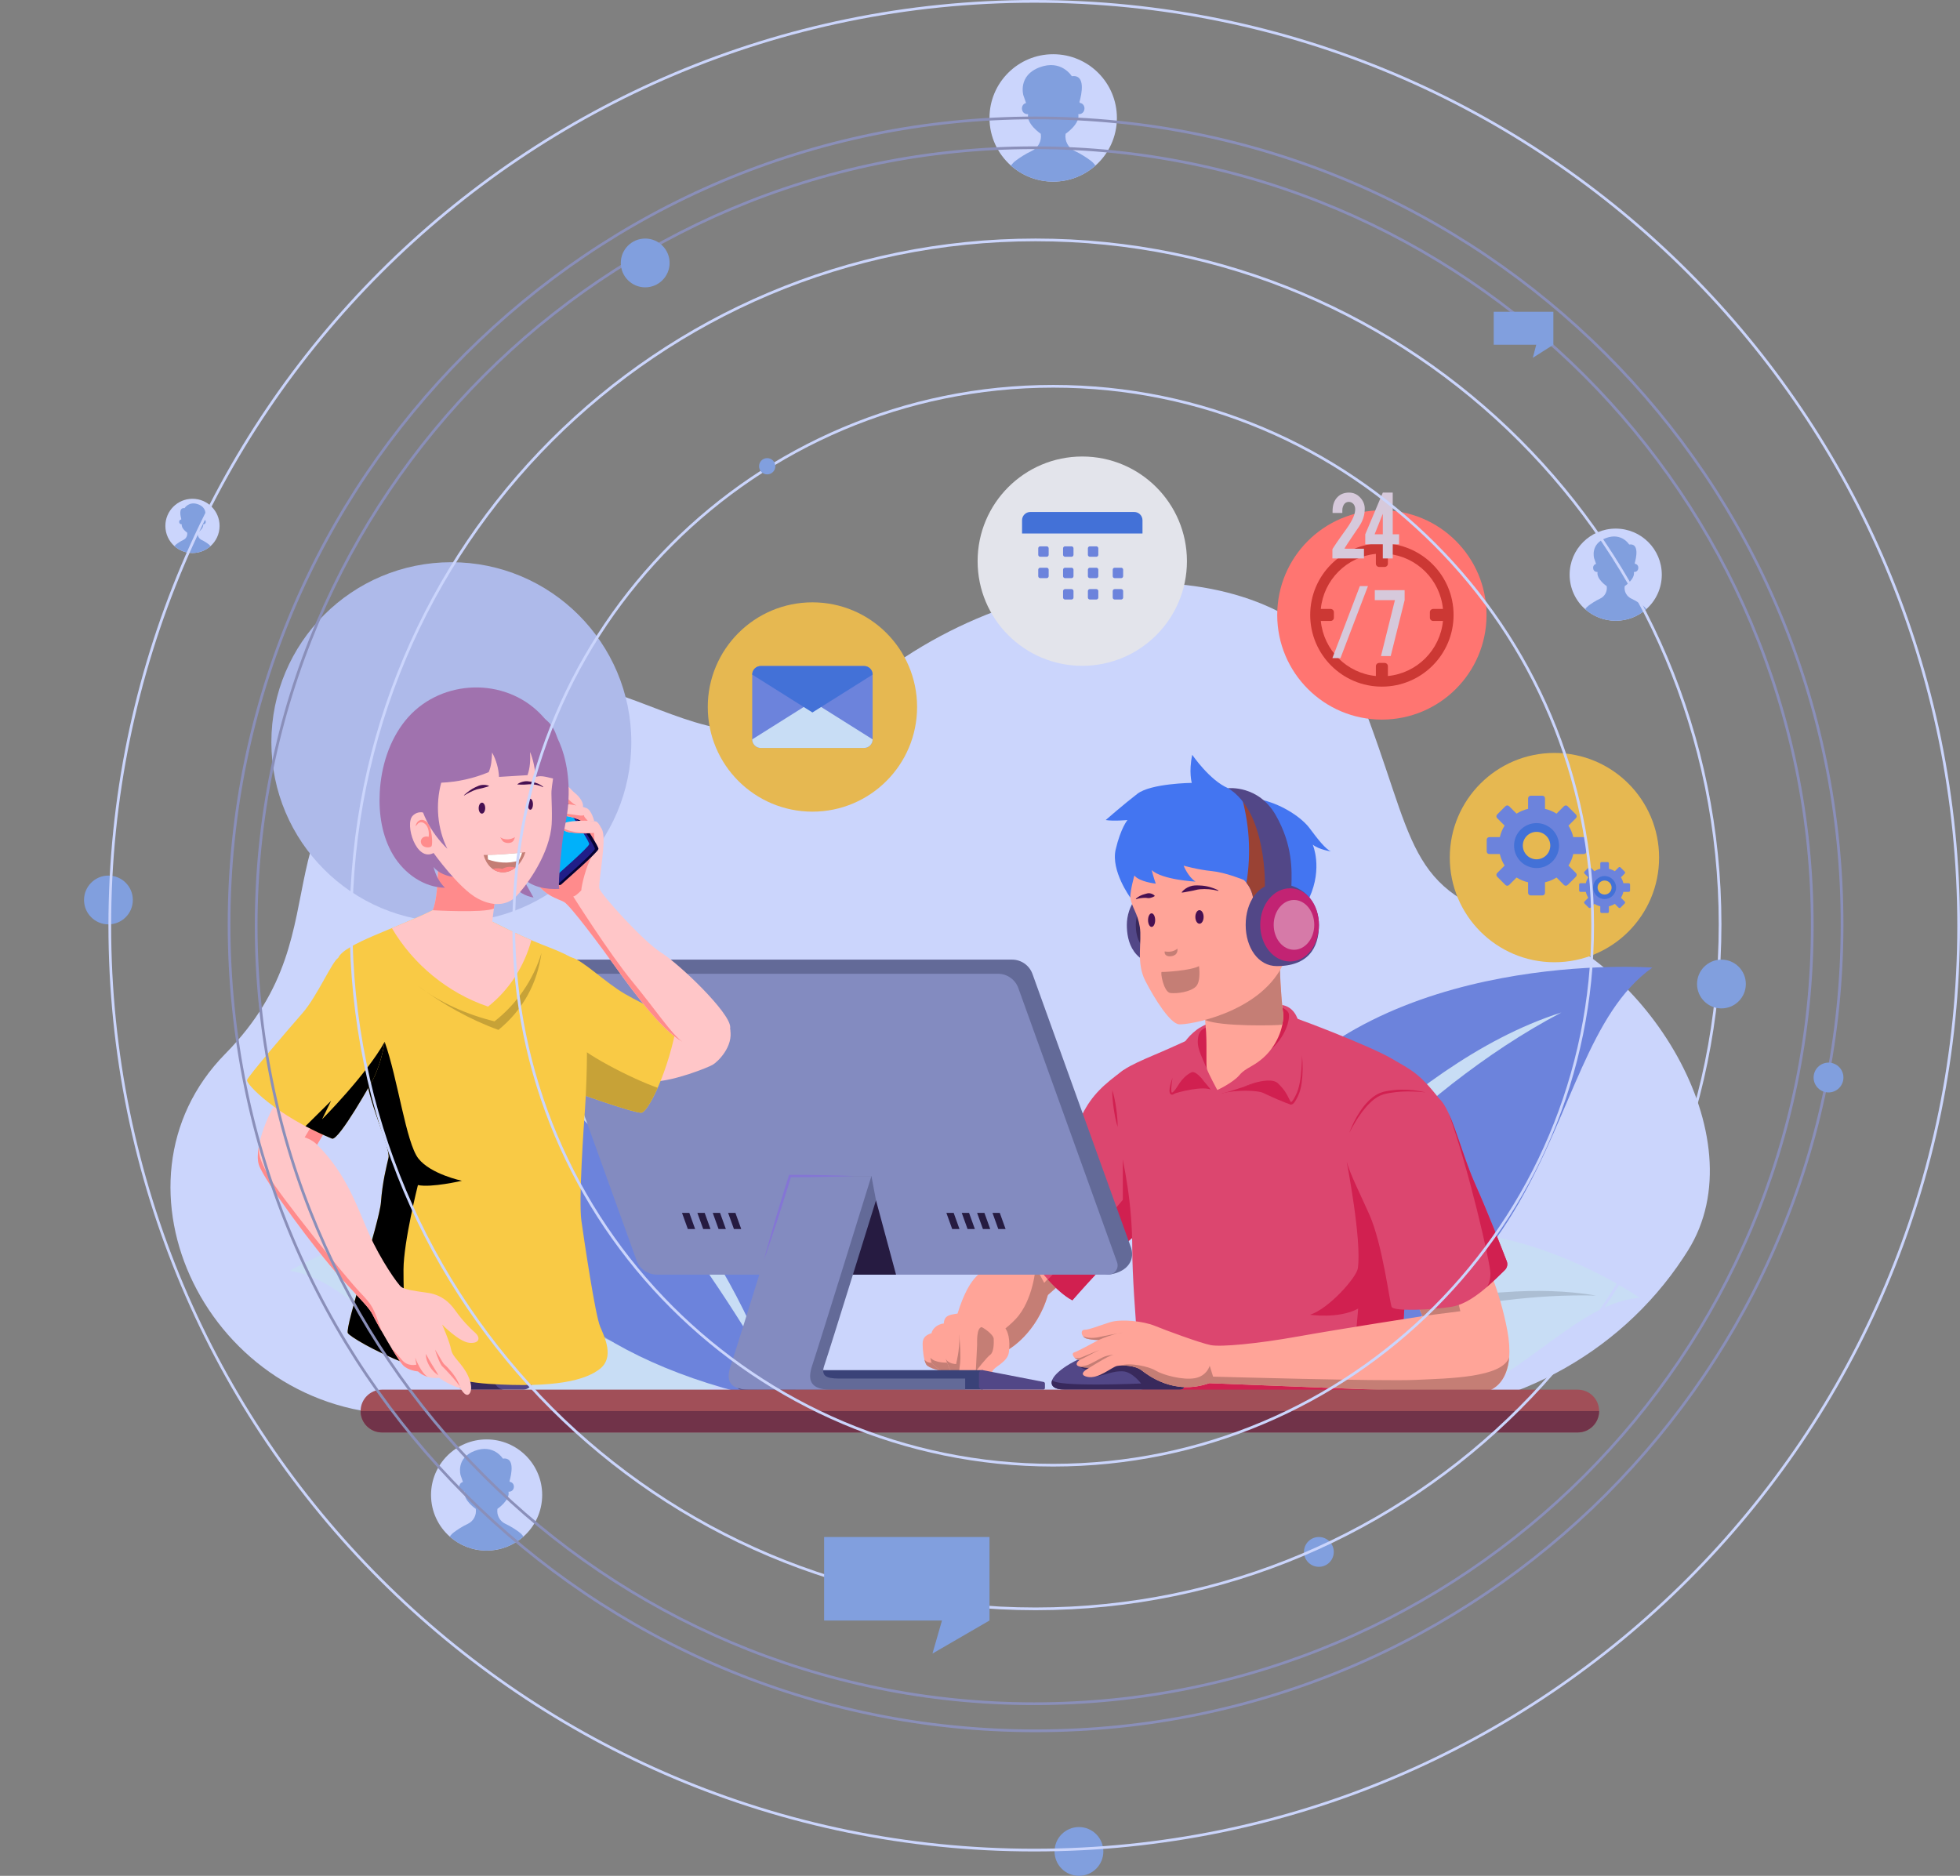 <?xml version="1.0" encoding="UTF-8"?>
<svg width="723px" height="692px" viewBox="0 0 723 692" xmlns="http://www.w3.org/2000/svg" xmlns:xlink="http://www.w3.org/1999/xlink" version="1.1">
 <rect x="0" y="0" width="723" height="692" fill="#808080" stroke="none"/>
 <!-- Generated by Pixelmator Pro 1.8 -->
 <path id="Path" d="M620.944 463.962 C596.909 500.42 555.701 521.85 512.032 521.85 L149.592 521.85 C76.742 521.85 35.891 436.674 83.137 388.712 130.382 340.749 88.651 299.785 161.524 261.325 232.124 224.063 256.229 303.489 321.267 251.518 386.307 199.55 480.995 204.452 501.8 257.402 522.603 310.352 517.701 328.986 561.826 340.752 605.951 352.516 649.095 419.194 622.619 461.358 622.069 462.236 621.51 463.104 620.944 463.962 Z" fill="#cbd5fc" fill-opacity="1" stroke="none"/>
 <path id="Path-1" d="M604.832 478.742 C566.65 481.981 540.911 553.551 445.462 510.532 445.462 510.532 455.943 479.289 502.894 459.814 549.844 440.339 604.832 478.742 604.832 478.742 Z" fill="#c8ddf5" fill-opacity="1" stroke="none"/>
 <path id="Path-2" d="M458.496 505.173 C468.461 499.992 478.797 495.526 489.353 491.64 491.979 490.631 494.642 489.723 497.314 488.839 499.974 487.918 502.668 487.102 505.358 486.269 508.038 485.405 510.767 484.704 513.486 483.967 514.846 483.604 516.202 483.22 517.569 482.877 L521.679 481.891 525.8 480.946 529.95 480.129 534.101 479.314 C535.485 479.049 536.882 478.843 538.276 478.631 541.068 478.219 543.848 477.751 546.66 477.482 549.468 477.191 552.26 476.785 555.085 476.681 566.329 475.864 577.699 476.049 588.786 477.926 577.555 477.654 566.42 478.318 555.377 479.679 L553.304 479.915 551.242 480.232 547.113 480.834 C544.357 481.187 541.627 481.741 538.891 482.235 537.526 482.502 536.149 482.694 534.786 482.978 L530.701 483.825 526.617 484.675 522.557 485.648 518.488 486.579 C517.134 486.902 515.791 487.269 514.442 487.612 L510.397 488.658 C509.047 489 507.718 489.417 506.37 489.771 503.682 490.509 500.99 491.229 498.327 492.058 495.66 492.869 492.975 493.63 490.318 494.483 479.659 497.803 469.095 501.458 458.496 505.173 Z" fill="#acbed3" fill-opacity="1" stroke="none"/>
 <path id="Path-3" d="M609.505 356.945 C562.917 390.247 584.468 501.848 428.998 519.421 428.998 519.421 418.619 471.277 464.081 410.423 509.544 349.569 609.505 356.945 609.505 356.945 Z" fill="#6c83dc" fill-opacity="1" stroke="none"/>
 <path id="Path-4" d="M439.341 505.975 C446.123 491.284 454.491 477.312 463.908 464.087 473.296 450.834 483.823 438.364 495.288 426.814 506.767 415.286 519.205 404.654 532.665 395.477 546.084 386.303 560.56 378.409 576 373.491 561.67 381.005 548.391 389.937 535.777 399.733 523.213 409.583 511.33 420.266 500.074 431.581 488.809 442.892 478.194 454.848 468.09 467.264 458.018 479.713 448.552 492.671 439.341 505.975 Z" fill="#c8ddf5" fill-opacity="1" stroke="none"/>
 <path id="Path-5" d="M106.942 468.795 C144.802 474.714 165.435 547.919 263.677 511.728 263.677 511.728 255.422 479.824 209.96 457.092 164.498 434.359 106.942 468.795 106.942 468.795 Z" fill="#c8ddf5" fill-opacity="1" stroke="none"/>
 <path id="Path-6" d="M251.053 505.465 C240.742 501.014 230.461 496.624 220.063 492.56 217.472 491.522 214.848 490.575 212.245 489.578 209.647 488.564 207.01 487.655 204.383 486.731 203.063 486.283 201.767 485.772 200.444 485.336 L196.483 484.008 C195.162 483.571 193.847 483.111 192.52 482.692 L188.527 481.477 184.545 480.222 180.53 479.086 176.515 477.952 C175.176 477.573 173.816 477.285 172.474 476.922 169.779 476.236 167.095 475.493 164.37 474.947 L160.294 474.054 158.258 473.593 156.209 473.213 C145.288 471.077 134.227 469.63 123.006 469.11 134.197 468.02 145.552 468.636 156.711 470.242 159.521 470.546 162.278 471.145 165.058 471.635 167.844 472.102 170.584 472.764 173.34 473.371 174.716 473.681 176.094 473.985 177.457 474.346 L181.539 475.452 185.622 476.559 189.666 477.792 193.697 479.066 C195.036 479.503 196.361 479.982 197.693 480.439 200.354 481.366 203.025 482.259 205.639 483.309 208.264 484.329 210.894 485.331 213.482 486.438 216.084 487.508 218.677 488.601 221.226 489.793 231.482 494.412 241.478 499.595 251.053 505.465 Z" fill="#acbed3" fill-opacity="1" stroke="none"/>
 <path id="Path-7" d="M132.109 351.82 C174.06 386.52 146.151 490.912 292.414 517.985 292.414 517.985 305.479 473.024 266.439 412.271 227.399 351.517 132.109 351.82 132.109 351.82 Z" fill="#6c83dc" fill-opacity="1" stroke="none"/>
 <path id="Path-8" d="M283.504 504.542 C275.599 491.338 267.46 478.439 258.724 465.977 249.954 453.546 240.685 441.509 230.764 430.033 220.852 418.555 210.312 407.629 199.078 397.431 187.795 387.284 175.831 377.9 162.775 369.754 177.12 375.39 190.351 383.821 202.482 393.406 214.657 402.995 225.754 413.909 235.874 425.617 245.978 437.342 255.123 449.887 263.12 463.102 271.147 476.293 278.119 490.125 283.504 504.542 Z" fill="#c8ddf5" fill-opacity="1" stroke="none"/>
 <path id="Path-9" d="M378.821 449.004 C373.569 455.241 368.81 465.579 365.856 467.221 362.901 468.862 357.92 469.432 353.212 484.584 348.506 499.734 372.27 497.661 372.27 497.661 372.27 497.661 382.431 491.825 386.535 477.725 L396.71 468.698 Z" fill="#ffa498" fill-opacity="1" stroke="none"/>
 <path id="Path-10" d="M360.438 496 C360.438 496 368.129 493.495 374.653 486.605 381.202 479.688 382.046 467.381 382.046 467.381 L385.182 473.242 391.456 466.536 394.481 466.244 396.71 468.698 386.534 477.726 C382.432 491.824 372.27 497.661 372.27 497.661 372.27 497.661 365.719 498.229 360.178 496.578 360.32 496.221 360.438 496 360.438 496 Z" fill="#c57e75" fill-opacity="1" stroke="none"/>
 <path id="Path-11" d="M414.449 394.739 C407.169 400.06 402.826 403.921 399.207 411.159 395.588 418.398 372.905 444.405 371.459 446.724 370.01 449.043 384.205 473.655 395.567 479.688 395.567 479.688 412.72 459.9 422.613 452.421 432.505 444.94 429.128 418.398 424.543 409.47 419.958 400.542 414.449 394.739 414.449 394.739 Z" fill="#dc466f" fill-opacity="1" stroke="none"/>
 <path id="Path-12" d="M414.183 442.63 L414.183 427.856 C414.183 427.856 416.109 427.086 417.611 432.071 418.211 434.066 418.165 436.164 417.898 437.969 L428.941 429.664 C429.398 438.962 427.905 448.42 422.613 452.422 412.719 459.9 395.567 479.687 395.567 479.687 392.635 478.131 389.517 475.334 386.526 472.007 393.51 465.053 406.761 451.628 414.183 442.63 Z" fill="#d12050" fill-opacity="1" stroke="none"/>
 <path id="Path-13" d="M343.619 491.824 C341.731 492.414 340.335 493.317 340.335 495.696 340.335 498.076 340.746 501.851 341.648 503.327 342.551 504.805 347.212 505.69 347.212 505.69 347.212 505.69 346.9 495.86 345.915 494.055 344.93 492.249 343.619 491.824 343.619 491.824 Z" fill="#ffa498" fill-opacity="1" stroke="none"/>
 <path id="Path-14" d="M341.647 503.328 C341.394 502.913 341.183 502.306 341.005 501.61 342.016 502.604 342.356 502.611 343.594 502.742 L347.133 503.846 C347.188 504.952 347.211 505.691 347.211 505.691 347.211 505.691 342.55 504.806 341.647 503.328" fill="#c57e75" fill-opacity="1" stroke="none"/>
 <path id="Path-15" d="M348.13 488.229 C345.832 488.476 343.534 490.199 343.534 492.578 343.534 494.958 342.715 501.606 343.534 502.672 344.356 503.738 348.377 506.775 349.771 507.021 351.167 507.267 353.536 506.857 353.212 506.118 352.89 505.38 348.13 488.229 348.13 488.229 Z" fill="#ffa498" fill-opacity="1" stroke="none"/>
 <path id="Path-16" d="M343.187 500.886 C344.928 502.852 349.383 502.675 349.383 502.675 349.383 502.675 351.341 504.766 351.583 505.438 351.728 505.844 352.53 506.378 352.639 506.792 351.904 507.072 350.646 507.176 349.772 507.022 348.403 506.78 344.52 503.862 343.595 502.742 L343.187 500.89 Z" fill="#c57e75" fill-opacity="1" stroke="none"/>
 <path id="Path-17" d="M356.74 484.303 C349.69 484.701 348.376 485.357 348.131 488.229 347.884 491.101 348.048 499.471 348.95 501.606 349.854 503.738 350.346 505.626 351.495 506.775 352.644 507.923 354.363 507.928 354.363 507.928 354.363 507.928 358.224 502.262 358.388 497.502 358.552 492.743 356.74 484.303 356.74 484.303 Z" fill="#ffa498" fill-opacity="1" stroke="none"/>
 <path id="Path-18" d="M352.685 503.213 C353.043 501.264 353.835 499.186 353.936 492.663 353.974 490.213 356.246 503.009 355.232 506.521 354.726 507.393 354.363 507.928 354.363 507.928 354.363 507.928 352.644 507.923 351.496 506.774 350.346 505.625 349.855 503.737 348.951 501.605 348.893 501.465 348.837 501.298 348.785 501.11 349.245 502.307 350.706 503.092 352.685 503.213 Z" fill="#c57e75" fill-opacity="1" stroke="none"/>
 <path id="Path-19" d="M372.175 498.733 C371.731 502.654 366.595 504.066 366.02 506.035 365.446 508.005 365.855 509.811 364.871 510.302 363.886 510.796 359.784 508.498 359.948 505.873 359.948 505.873 358.88 508.088 356.501 508.498 354.121 508.908 353.547 507.17 353.957 504.551 354.367 501.933 354.286 500.538 354.204 497.42 354.121 494.301 353.382 491.43 354.778 487.982 356.173 484.537 358.06 481.5 361.835 482.075 365.61 482.649 367.908 487.408 369.959 489.05 372.01 490.69 372.666 494.384 372.175 498.733 Z" fill="#ffa498" fill-opacity="1" stroke="none"/>
 <path id="Path-20" d="M359.948 505.872 C360.178 500.885 360.437 496.804 360.437 495.999 360.437 495.194 360.178 489.902 362.059 489.58 362.344 489.531 366.482 492.153 366.562 493.923 366.643 495.692 366.562 498.87 365.276 499.775 363.989 500.68 359.948 505.872 359.948 505.872 Z" fill="#c57e75" fill-opacity="1" stroke="none"/>
 <path id="Path-21" d="M530.953 405.369 C523.474 395.878 520.899 394.913 513.178 390.409 505.457 385.905 476.18 374.483 470.147 373.035 464.115 371.587 439.785 382.928 431.802 386.548 423.819 390.167 413.661 393.728 411.93 397.256 406.136 409.064 417.611 425.798 417.671 460.867 417.703 479.233 421.888 520.536 421.888 520.536 421.888 520.536 513.822 520.708 515.109 518.777 516.396 516.847 519.613 450.893 521.222 437.381 522.831 423.868 530.953 405.369 530.953 405.369 Z" fill="#dc466f" fill-opacity="1" stroke="none"/>
 <path id="Path-22" d="M412.267 415.744 C411.578 413.524 411.17 411.263 410.824 408.993 410.51 406.719 410.262 404.435 410.296 402.111 410.988 404.33 411.397 406.591 411.739 408.861 412.052 411.136 412.3 413.419 412.267 415.744 Z" fill="#d12050" fill-opacity="1" stroke="none"/>
 <path id="Path-23" d="M446.646 401.93 C443.094 400.603 434.679 402.911 433.141 403.446 431.602 403.981 434.045 397.406 434.95 396.592 435.854 395.777 437.303 393.881 440.078 394.739 442.853 395.597 445.185 398.773 445.587 399.819 445.989 400.864 446.646 401.93 446.646 401.93 Z" fill="#d12050" fill-opacity="1" stroke="none"/>
 <path id="Path-24" d="M476.241 407.419 C474.975 407.359 467.584 403.961 465.816 403.116 464.046 402.272 456.03 401.877 450.647 403.382 450.647 403.382 461.01 396.38 467.042 396.44 473.074 396.501 475.367 398.672 475.849 400.603 476.332 402.533 476.241 407.419 476.241 407.419 Z" fill="#d12050" fill-opacity="1" stroke="none"/>
 <path id="Path-25" d="M436.721 505.747 C437.708 504.782 497.747 506.713 498.954 500.439 500.16 494.166 500.991 482.755 500.991 482.755 493.762 486.617 483.269 485.009 483.269 485.009 490.267 482.724 500.401 471.242 500.883 467.864 502.371 457.457 496.81 428.766 496.81 428.766 L500.883 420.57 505.65 417.916 C505.65 417.916 514.687 422.416 522.414 430.695 521.893 432.987 521.476 435.245 521.222 437.381 519.705 450.121 516.759 509.464 515.349 517.83 496.752 518.515 463.042 519.75 440.485 520.524 429.556 520.551 421.888 520.536 421.888 520.536 421.888 520.536 421.747 515.104 421.418 507.313 427.711 506.945 436.109 506.345 436.721 505.747 Z" fill="#d12050" fill-opacity="1" stroke="none"/>
 <path id="Path-26" d="M448.913 403.679 C455.391 402.898 465.804 397.285 469.906 399.215 474.008 401.145 474.973 406.092 475.817 406.936 476.662 407.781 480.281 403.558 480.281 393.183 480.281 382.807 480.6 372.183 472.96 370.739 465.322 369.294 445.535 376.775 441.554 379.791 437.573 382.807 435.883 385.862 434.798 388.799 433.712 391.734 430.817 403.558 432.144 403.679 433.47 403.8 437.211 396.078 439.986 395.837 442.76 395.596 447.159 403.891 448.913 403.679 Z" fill="#dc466f" fill-opacity="1" stroke="none"/>
 <path id="Path-27" d="M445.228 394.39 C443.576 390.469 441.767 387.03 441.827 384.316 441.888 381.601 442.49 379.731 445.507 378.887 448.522 378.042 449.79 379.67 449.971 383.773 450.151 387.875 445.228 394.39 445.228 394.39 Z" fill="#d12050" fill-opacity="1" stroke="none"/>
 <path id="Path-28" d="M468.879 387.08 C475.185 381.36 475.899 374.965 475.307 373.638 474.714 372.311 472.11 371.346 472.11 371.346 472.11 371.346 471.084 375.508 471.688 376.534 472.29 377.559 468.879 387.08 468.879 387.08 Z" fill="#d12050" fill-opacity="1" stroke="none"/>
 <path id="Path-29" d="M458.84 400.909 C460.377 400.218 461.98 399.681 463.615 399.236 465.258 398.837 466.945 398.518 468.699 398.632 469.564 398.697 470.494 398.886 471.267 399.498 471.95 400.142 472.468 400.724 473.048 401.385 474.197 402.69 474.989 404.274 475.717 405.763 475.878 406.106 476.132 406.51 476.244 406.546 476.258 406.551 476.251 406.572 476.381 406.491 476.49 406.414 476.617 406.282 476.732 406.138 477.203 405.536 477.588 404.785 477.964 404.053 478.724 402.61 479.131 401.009 479.455 399.379 479.769 397.747 479.95 396.082 480.067 394.413 480.21 392.743 480.258 391.065 480.281 389.382 480.612 392.732 480.618 396.125 480.153 399.496 479.929 401.176 479.507 402.873 478.749 404.439 478.374 405.207 477.994 405.966 477.439 406.7 477.292 406.882 477.134 407.065 476.902 407.234 476.79 407.318 476.636 407.397 476.453 407.441 476.262 407.487 476.032 407.456 475.861 407.375 475.516 407.202 475.37 406.97 475.229 406.773 475.096 406.571 474.991 406.373 474.892 406.179 474.162 404.651 473.438 403.191 472.376 401.945 471.869 401.326 471.273 400.645 470.75 400.12 470.203 399.664 469.42 399.438 468.629 399.339 467.023 399.148 465.345 399.371 463.713 399.678 462.068 399.967 460.449 400.415 458.84 400.909 Z" fill="#d12050" fill-opacity="1" stroke="none"/>
 <path id="Path-30" d="M443.986 398.744 C443.286 398.125 442.591 397.507 441.833 396.993 441.459 396.736 441.075 396.49 440.68 396.321 440.48 396.245 440.288 396.186 440.108 396.162 440.028 396.171 439.943 396.163 439.88 396.184 439.821 396.222 439.786 396.207 439.672 396.292 438.116 397.251 436.906 398.569 435.878 400.077 435.355 400.805 434.897 401.638 434.281 402.393 433.972 402.767 433.645 403.13 433.228 403.453 433.011 403.603 432.791 403.778 432.402 403.824 432.216 403.856 431.955 403.775 431.798 403.635 431.64 403.492 431.561 403.327 431.515 403.188 431.345 402.616 431.4 402.141 431.445 401.657 431.504 401.181 431.588 400.715 431.696 400.257 431.927 399.343 432.182 398.446 432.51 397.569 432.385 398.495 432.219 399.41 432.143 400.332 432.091 400.789 432.056 401.246 432.049 401.696 432.047 402.134 432.056 402.615 432.188 402.928 432.217 403.007 432.262 403.049 432.277 403.06 432.3 403.058 432.277 403.068 432.323 403.054 432.401 403.046 432.583 402.942 432.73 402.814 433.037 402.553 433.327 402.211 433.592 401.853 434.136 401.152 434.572 400.344 435.118 399.551 435.667 398.776 436.268 398.025 436.965 397.356 437.662 396.689 438.468 396.117 439.302 395.676 439.379 395.623 439.573 395.553 439.731 395.508 439.89 395.477 440.046 395.494 440.195 395.503 440.475 395.56 440.718 395.66 440.943 395.779 441.381 396.028 441.755 396.327 442.113 396.642 442.803 397.294 443.439 397.984 443.986 398.744 Z" fill="#d12050" fill-opacity="1" stroke="none"/>
 <path id="Path-31" d="M444.342 370.822 C444.357 373.371 444.459 375.913 444.723 378.449 445.374 384.67 444.737 392.875 445.228 394.389 445.777 396.078 449.034 402.11 449.034 402.11 449.034 402.11 454.826 399.456 457.239 396.561 459.651 393.666 462.788 393.518 467.011 389.248 471.234 384.978 474.104 378.196 473.164 372.552 473.044 371.828 472.303 364.602 472.138 357.122 471.975 349.642 464.115 343.958 456.635 343.958 449.155 343.958 444.677 355.058 444.443 362.538 444.347 365.607 444.329 368.491 444.342 370.822 Z" fill="#ffa498" fill-opacity="1" stroke="none"/>
 <path id="Path-32" d="M472.138 357.122 C472.303 364.603 473.043 371.829 473.164 372.552 473.455 374.298 473.38 376.152 473.014 378.007 471.359 378.312 450.056 378.825 444.536 376.256 444.411 374.448 444.353 372.637 444.342 370.823 444.329 368.491 444.347 365.608 444.443 362.539 444.543 359.369 445.407 355.549 446.937 352.198 L464.461 345.987 C468.763 348.283 472.034 352.329 472.138 357.122 Z" fill="#c57e75" fill-opacity="1" stroke="none"/>
 <path id="Path-33" d="M431.219 325.975 C419.9 325.975 415.665 334.67 415.665 341.185 415.665 347.034 417.539 356.396 431.219 356.396 438.059 356.396 442.69 349.586 442.69 341.185 442.69 332.785 438.059 325.975 431.219 325.975 Z" fill="#524787" fill-opacity="1" stroke="none"/>
 <path id="Path-34" d="M430.72 329.7 C422.173 329.7 418.975 336.265 418.975 341.186 418.975 345.601 420.389 352.672 430.72 352.672 435.886 352.672 439.382 347.53 439.382 341.186 439.382 334.842 435.886 329.7 430.72 329.7 Z" fill="#38295c" fill-opacity="1" stroke="none"/>
 <path id="Path-35" d="M416.94 331.109 C417.608 335.075 419.572 336.591 420.449 341.937 421.325 347.284 418.987 355.053 422.474 361.82 425.962 368.587 431.601 377.484 434.859 377.86 438.117 378.236 464.211 373.827 473.016 356.319 475.543 351.294 480.945 331.586 476.323 319.552 471.7 307.519 464.181 296.492 446.805 296.158 429.429 295.823 413.396 310.09 416.94 331.109 Z" fill="#ffa498" fill-opacity="1" stroke="none"/>
 <path id="Path-36" d="M431.472 352.788 C432.401 352.809 433.419 352.456 433.878 351.847 434.279 351.314 434.446 350.612 434.327 349.956 432.969 351.075 431.303 351.267 429.632 350.976 429.425 352.223 430.387 352.762 431.472 352.788 Z" fill="#c57e75" fill-opacity="1" stroke="none"/>
 <path id="Path-37" d="M462.211 331.109 C461.55 326.984 458.793 324.603 458.793 324.603 458.793 324.603 452.152 321.846 447.014 321.345 441.876 320.844 436.613 319.34 436.613 319.34 436.613 319.34 438.243 323.466 440.999 325.224 440.999 325.224 428.718 324.603 424.834 320.969 424.834 320.969 425.586 323.965 426.338 325.975 426.338 325.975 420.323 325.354 418.443 322.974 418.443 322.974 416.94 328.217 416.94 331.109 416.94 331.109 409.713 321.219 411.551 313.367 413.389 305.514 415.895 302.507 415.895 302.507 415.895 302.507 410.716 303.007 407.875 302.507 407.875 302.507 414.559 296.659 419.571 292.817 424.583 288.973 439.62 288.806 439.62 288.806 439.62 288.806 438.451 284.796 439.787 278.447 439.787 278.447 446.22 287.887 453.029 290.769 459.837 293.651 458.92 293.407 466.139 295.228 473.358 297.05 480.221 301.671 483.103 305.556 485.985 309.44 489.118 313.45 490.998 314.077 490.998 314.077 486.486 313.45 484.231 311.57 484.231 311.57 487.992 320.113 483.021 331.109 478.05 342.105 465.594 338.851 463.179 336.424 460.764 333.996 462.211 331.109 462.211 331.109 Z" fill="#4375f1" fill-opacity="1" stroke="none"/>
 <path id="Path-38" d="M463.179 336.424 C460.764 333.997 462.211 331.109 462.211 331.109 461.812 328.614 460.646 326.762 459.787 325.684 461.594 314.726 460.857 303.352 457.647 292.72 459.523 293.482 460.637 293.824 463.352 294.522 466.686 299.536 469.179 305.178 470.896 310.893 473.082 318.171 474.14 326.032 472.101 333.353 471.579 335.229 470.816 337.06 469.852 338.774 466.761 338.515 464.153 337.404 463.179 336.424 Z" fill="#9a4234" fill-opacity="1" stroke="none"/>
 <path id="Path-39" d="M466.581 327.026 C466.581 327.026 467.44 299.542 453.029 290.77 453.029 290.77 464.181 289.517 470.572 300.67 476.963 311.822 476.531 321.388 476.37 326.749 476.209 332.109 466.581 327.026 466.581 327.026 Z" fill="#524787" fill-opacity="1" stroke="none"/>
 <path id="Path-40" d="M470.974 325.975 C482.293 325.975 486.529 334.67 486.529 341.185 486.529 347.034 484.654 356.396 470.974 356.396 464.134 356.396 459.504 349.586 459.504 341.185 459.504 332.785 464.134 325.975 470.974 325.975 Z" fill="#524787" fill-opacity="1" stroke="none"/>
 <path id="Path-41" d="M464.871 341.187 C464.871 333.729 469.794 327.683 475.867 327.683 481.939 327.683 486.528 333.729 486.528 341.187 486.528 348.644 481.939 354.69 475.867 354.69 469.794 354.69 464.871 348.644 464.871 341.187 Z" fill="#c22373" fill-opacity="1" stroke="none"/>
 <path id="Path-42" d="M469.836 341.186 C469.836 336.11 473.185 331.997 477.318 331.997 481.451 331.997 484.801 336.11 484.801 341.186 484.801 346.261 481.451 350.375 477.318 350.375 473.185 350.375 469.836 346.261 469.836 341.186 Z" fill="#d67aa8" fill-opacity="1" stroke="none"/>
 <path id="Path-43" d="M442.284 356.396 C439.226 358.08 429.234 358.642 428.555 358.548 427.875 358.455 429.27 366.041 431.717 366.321 434.165 366.603 439.058 365.948 441.098 363.982 443.136 362.018 442.284 356.396 442.284 356.396 Z" fill="#c57e75" fill-opacity="1" stroke="none"/>
 <path id="Path-44" d="M440.935 338.262 C440.935 336.878 441.618 335.756 442.46 335.756 443.303 335.756 443.985 336.878 443.985 338.262 443.985 339.646 443.303 340.768 442.46 340.768 441.618 340.768 440.935 339.646 440.935 338.262 Z" fill="#471052" fill-opacity="1" stroke="none"/>
 <path id="Path-45" d="M423.491 339.432 C423.491 338.047 424.077 336.926 424.802 336.926 425.525 336.926 426.112 338.047 426.112 339.432 426.112 340.816 425.525 341.938 424.802 341.938 424.077 341.938 423.491 340.816 423.491 339.432 Z" fill="#471052" fill-opacity="1" stroke="none"/>
 <path id="Path-46" d="M449.472 328.492 C448.431 327.918 447.308 327.522 446.158 327.192 445.002 326.881 443.802 326.699 442.586 326.656 441.376 326.596 440.096 326.561 438.925 327.014 437.75 327.419 436.685 328.157 435.9 329.129 L435.989 329.279 C437.249 329.143 438.288 328.834 439.386 328.688 440.459 328.528 441.5 328.136 442.621 328.045 444.839 327.857 447.165 328.032 449.402 328.65 Z" fill="#471052" fill-opacity="1" stroke="none"/>
 <path id="Path-47" d="M419.081 331.73 C419.625 331.519 420.197 331.387 420.766 331.322 421.334 331.245 421.902 331.217 422.464 331.211 423.03 331.202 423.594 331.405 424.145 331.27 424.424 331.207 424.709 331.153 424.999 331.032 425.292 330.933 425.59 330.803 425.911 330.579 L425.929 330.406 C425.383 329.874 424.766 329.646 424.14 329.533 423.507 329.414 422.88 329.668 422.272 329.834 421.661 329.994 421.063 330.207 420.499 330.495 419.947 330.801 419.405 331.122 418.975 331.594 Z" fill="#471052" fill-opacity="1" stroke="none"/>
 <path id="Path-48" d="M436.721 511.694 C436.728 512.082 436.185 512.643 434.858 512.643 L393.013 512.643 C388.188 512.643 387.061 510.735 388.509 508.322 389.957 505.908 396.07 500.6 411.191 496.9 426.312 493.2 434.263 501.852 436.721 505.747 438.524 508.605 436.721 511.694 436.721 511.694 Z" fill="#524787" fill-opacity="1" stroke="none"/>
 <path id="Path-49" d="M388.153 509.046 C388.986 511.813 420.915 510.371 420.915 510.371 420.915 510.371 417.677 505.997 414.098 505.872 410.519 505.747 408.778 506.991 403.979 507.817 399.178 508.642 402.737 505.864 402.737 505.864 402.737 505.864 399.346 505.112 397.965 504.042 397.965 504.042 405.875 501.706 409.193 501.162 412.509 500.62 420.955 500.981 422.041 501.162 422.809 501.29 426.706 499.027 431.415 500.164 434.045 502.085 435.784 504.261 436.721 505.747 438.524 508.604 436.721 511.693 436.721 511.693 436.728 512.081 436.185 512.643 434.859 512.643 L393.013 512.643 C388.684 512.643 387.339 511.105 388.153 509.046 Z" fill="#38295c" fill-opacity="1" stroke="none"/>
 <path id="Path-50" d="M524.721 485.531 C524.721 485.531 494.964 490.133 478.834 493.019 463.555 495.753 450.361 496.941 446.622 496.215 442.881 495.492 430.092 490.787 425.99 489.098 421.888 487.409 413.684 486.443 409.462 487.771 405.239 489.098 401.78 490.546 400.091 490.546 398.403 490.546 398.724 493.281 400.976 493.843 403.229 494.406 405.239 494.327 405.239 494.327 405.239 494.327 397.598 498.509 396.23 498.911 394.864 499.313 396.484 501.805 398.333 501.645 398.333 501.645 396.714 502.61 397.276 503.575 397.84 504.541 401.86 504.541 401.86 504.541 401.86 504.541 396.955 506.954 401.056 507.919 405.159 508.883 410.065 504.299 412.076 503.897 414.087 503.495 418.751 503.737 421.004 505.426 423.256 507.114 432.908 514.917 446.098 510.252 446.098 510.252 535.631 513.879 544.558 513.879 553.486 513.879 558.878 505.989 556.015 490.787 553.153 475.585 547.603 464.245 547.603 464.245 L516.717 466.416 Z" fill="#ffa498" fill-opacity="1" stroke="none"/>
 <path id="Path-51" d="M412.289 491.909 C413.077 491.723 413.705 491.615 414.099 491.59 414.099 491.59 413.335 491.723 412.289 491.909 Z" fill="#c57e75" fill-opacity="1" stroke="none"/>
 <path id="Path-52" d="M405.239 494.326 C405.239 494.326 403.228 494.406 400.976 493.844 400.343 493.686 399.869 493.352 399.542 492.96 402.046 494.067 405.13 493.361 406.818 492.959 407.883 492.704 410.499 492.228 412.288 491.91 410.496 492.33 407.872 493.153 405.239 494.326 Z" fill="#c57e75" fill-opacity="1" stroke="none"/>
 <path id="Path-53" d="M405.633 497.945 C405.826 497.857 405.99 497.789 406.095 497.756 406.095 497.756 405.921 497.827 405.633 497.945 Z" fill="#c57e75" fill-opacity="1" stroke="none"/>
 <path id="Path-54" d="M396.246 500.702 C396.275 500.728 397.158 501.507 399.017 500.697 400.566 500.025 404.324 498.482 405.633 497.946 403.986 498.693 399.522 501.213 398.333 501.645 397.511 501.717 396.736 501.263 396.246 500.702 Z" fill="#c57e75" fill-opacity="1" stroke="none"/>
 <path id="Path-55" d="M400.867 503.656 C402.234 503.253 405.09 501.523 406.839 500.697 408.588 499.87 410.821 499.775 410.821 499.775 410.821 499.775 410.157 499.835 408.407 500.697 406.659 501.559 401.861 504.54 401.861 504.54 401.861 504.54 399.281 504.539 397.965 504.042 397.979 504.042 399.505 504.056 400.867 503.656" fill="#c57e75" fill-opacity="1" stroke="none"/>
 <path id="Path-56" d="M426.324 505.626 C428.857 507.195 436.337 509.246 440.801 508.402 445.265 507.557 446.231 503.817 446.231 503.817 L447.478 507.839 C447.478 507.839 509.571 509.609 522.198 509.04 534.682 508.48 554.151 508.195 556.694 500.698 555.996 509.401 551.281 513.879 544.558 513.879 535.63 513.879 446.098 510.252 446.098 510.252 432.908 514.917 423.256 507.114 421.004 505.426 419.132 504.021 415.596 503.619 413.299 503.755 L413.3 503.755 C416.726 502.555 423.79 504.058 426.324 505.626 Z" fill="#c57e75" fill-opacity="1" stroke="none"/>
 <path id="Path-57" d="M524.721 485.531 C524.721 485.531 536.354 483.95 538.686 483.709 L536.917 476.47 522.198 479.446 Z" fill="#c57e75" fill-opacity="1" stroke="none"/>
 <path id="Path-58" d="M555.811 465.268 C556.249 466.402 555.971 467.675 555.102 468.523 549.696 473.803 542.597 480.994 535.298 482.1 527.335 483.306 514.063 483.789 513.339 482.1 512.615 480.411 509.962 458.936 505.136 448.078 500.31 437.22 497.173 431.67 495.966 425.396 494.76 419.122 505.618 404.403 510.444 403.196 515.27 401.99 526.37 401.266 530.954 405.369 535.539 409.47 538.917 425.155 544.225 436.979 548.509 446.519 553.892 460.301 555.811 465.268 Z" fill="#dc466f" fill-opacity="1" stroke="none"/>
 <path id="Path-59" d="M525.945 402.986 C524.466 402.815 522.99 402.693 521.509 402.66 520.033 402.601 518.555 402.606 517.085 402.693 515.616 402.781 514.153 402.929 512.714 403.188 511.989 403.303 511.28 403.471 510.567 403.63 509.906 403.872 509.222 404.047 508.612 404.429 507.964 404.72 507.4 405.178 506.804 405.575 506.263 406.053 505.683 406.487 505.188 407.023 504.127 408.02 503.235 409.19 502.328 410.345 501.445 411.52 500.643 412.761 499.88 414.028 499.095 415.284 498.398 416.591 497.719 417.915 498.716 415.107 500.095 412.438 501.748 409.935 502.589 408.693 503.501 407.487 504.567 406.407 505.068 405.838 505.682 405.373 506.249 404.864 506.881 404.43 507.475 403.94 508.184 403.611 508.848 403.209 509.615 403.006 510.351 402.754 511.09 402.599 511.825 402.423 512.573 402.327 514.064 402.113 515.564 401.972 517.064 401.986 520.059 401.978 523.052 402.269 525.945 402.986 Z" fill="#d12050" fill-opacity="1" stroke="none"/>
 <path id="Path-60" d="M549.786 469.714 C549.747 465.858 541.605 430.513 534.414 410.813 537.471 417.545 540.328 428.299 544.225 436.978 548.509 446.519 553.892 460.301 555.812 465.267 556.249 466.401 555.971 467.675 555.102 468.524 553.032 470.545 550.71 472.847 548.228 474.98 548.414 474.799 549.823 473.314 549.786 469.714 Z" fill="#d12050" fill-opacity="1" stroke="none"/>
 <path id="Path-61" d="M161.657 429.896 C161.51 431.085 161.758 432.283 162.336 433.334 164.442 437.163 165.509 441.563 165.371 445.932 165.28 448.811 164.688 451.756 165.473 454.528 166.825 459.309 171.872 462.266 173.496 466.963 174.936 471.126 173.597 476.362 176.589 479.595 177.331 480.396 178.482 481.009 179.497 480.604 180.005 480.4 180.386 479.975 180.749 479.563 184.179 475.667 187.852 470.931 186.794 465.849 185.8 461.074 180.879 457.848 179.947 453.06 179.185 449.149 181.185 444.637 178.943 441.342 178.325 440.432 177.44 439.737 176.764 438.87 174.099 435.448 175.086 429.993 172.015 426.93 171.014 425.931 169.761 425.364 168.396 425.072 165.176 424.384 162.061 426.627 161.657 429.895 Z" fill="#d35e5a" fill-opacity="1" stroke="none"/>
 <path id="Path-62" d="M181.168 490.562 C181.374 488.016 181.462 485.468 181.557 482.914 181.44 480.367 181.305 477.82 181.087 475.274 180.869 472.729 180.583 470.184 180.132 467.654 179.675 465.14 179.07 462.571 178.013 460.207 176.165 455.536 174.672 450.651 173.163 445.81 L170.974 438.513 C170.075 436.129 169.197 433.74 168.349 431.334 168.722 433.866 169.301 436.35 169.808 438.854 L172.002 446.167 C173.52 451.033 174.999 455.888 176.893 460.675 177.915 462.964 178.482 465.386 178.936 467.866 179.377 470.343 179.66 472.857 179.876 475.377 180.089 477.899 180.236 480.43 180.334 482.964 Z" fill="#ffa8a5" fill-opacity="1" stroke="none"/>
 <path id="Path-63" d="M167.722 438.939 C168.142 439.575 168.683 440.052 169.264 440.473 169.563 440.673 169.913 440.804 170.238 440.968 170.568 441.126 170.856 441.339 171.124 441.58 L171.24 441.686 171.343 441.528 C171.586 441.155 171.881 440.811 172.114 440.434 172.338 440.054 172.574 439.68 172.773 439.287 173.162 438.496 173.451 437.655 173.598 436.745 L173.526 436.709 C172.889 437.377 172.395 438.114 171.999 438.902 171.806 439.299 171.651 439.713 171.484 440.121 171.324 440.535 171.228 440.979 171.079 441.396 L171.299 441.344 C170.988 441.159 170.699 440.947 170.451 440.678 170.199 440.417 169.972 440.121 169.693 439.896 169.12 439.465 168.505 439.09 167.771 438.876 Z" fill="#ffa8a5" fill-opacity="1" stroke="none"/>
 <path id="Path-64" d="M168.34 447.647 C168.778 448.008 169.229 448.397 169.702 448.724 170.174 449.057 170.653 449.38 171.172 449.638 171.695 449.891 172.252 450.089 172.755 450.375 173.263 450.655 173.725 451.008 174.176 451.375 L174.335 451.504 174.496 451.293 C175.194 450.378 175.792 449.406 176.355 448.416 176.887 447.405 177.359 446.363 177.698 445.245 L177.628 445.205 C176.846 446.074 176.196 447.016 175.605 447.991 175.047 448.985 174.522 449.999 174.099 451.069 L174.419 450.987 C173.89 450.742 173.37 450.482 172.893 450.153 172.413 449.829 171.985 449.421 171.523 449.067 171.055 448.722 170.545 448.443 170.025 448.183 169.497 447.931 168.974 447.685 168.358 447.569 Z" fill="#ffa8a5" fill-opacity="1" stroke="none"/>
 <path id="Path-65" d="M171.435 459.139 C171.914 459.623 172.449 459.979 173.001 460.301 173.545 460.636 174.144 460.859 174.781 461.009 175.416 461.163 175.991 461.443 176.503 461.835 177.015 462.223 177.515 462.651 178.026 462.986 L178.412 463.239 178.699 462.809 C179.122 462.174 179.507 461.519 179.805 460.816 180.106 460.114 180.371 459.393 180.52 458.608 L180.431 458.559 C179.847 459.105 179.38 459.715 178.948 460.344 178.514 460.973 178.166 461.648 177.858 462.346 L178.531 462.168 C177.947 461.847 177.326 461.661 176.712 461.446 176.097 461.235 175.537 460.93 175.032 460.51 174.53 460.083 173.98 459.747 173.375 459.526 172.776 459.293 172.156 459.104 171.477 459.048 Z" fill="#ffa8a5" fill-opacity="1" stroke="none"/>
 <path id="Path-66" d="M185.219 491.061 C187.21 490.733 194.672 488.346 194.152 486.397 191.914 478.033 189.677 468.544 197.423 464.453 201.152 462.485 205.831 461.484 207.953 457.842 210.14 454.09 208.531 449.322 206.568 445.448 204.606 441.574 202.244 437.428 203.085 433.167 203.965 428.707 208.184 425.415 208.859 420.918 209.78 414.778 203.818 409.831 198.091 407.434 196.143 406.618 194.001 405.921 191.948 406.418 190.481 406.77 189.21 407.711 188.205 408.836 184.182 413.335 184.346 420.122 185.264 426.087 186.182 432.052 187.587 438.351 185.34 443.953 183.745 447.931 180.328 451.673 181.243 455.861 181.61 457.539 182.656 459.002 183.055 460.672 184.13 465.174 180.39 469.23 178.675 473.529 176.464 479.077 177.982 485.857 182.176 490.066 182.973 490.866 184.103 491.243 185.219 491.061 Z" fill="#ff7571" fill-opacity="1" stroke="none"/>
 <path id="Path-67" d="M184.515 491.154 C184.976 487.842 185.437 484.544 186.026 481.269 186.167 480.449 186.339 479.634 186.471 478.816 186.595 477.996 186.669 477.169 186.804 476.351 187.051 474.712 187.327 473.079 187.64 471.455 188.272 468.21 189.028 464.98 190.136 461.908 190.693 460.378 191.353 458.881 192.224 457.591 192.657 456.948 193.168 456.377 193.734 455.993 194.479 455.503 195.191 454.872 195.747 454.121 196.895 452.6 197.24 450.668 197.199 448.927 197.161 447.162 196.826 445.477 196.454 443.831 195.687 440.546 194.721 437.374 194.184 434.143 193.639 430.928 193.533 427.635 194.382 424.552 194.643 423.799 194.849 423.033 195.096 422.267 195.349 421.504 195.678 420.763 196.047 420.036 196.791 418.585 197.76 417.232 198.835 415.947 197.518 416.98 196.297 418.174 195.278 419.554 194.767 420.241 194.288 420.963 193.88 421.73 193.459 422.49 193.102 423.297 192.917 424.15 191.988 427.525 192.12 431.059 192.686 434.393 193.245 437.746 194.227 440.968 194.974 444.171 195.338 445.772 195.647 447.38 195.68 448.952 195.714 450.518 195.411 452.048 194.525 453.218 194.087 453.805 193.539 454.303 192.893 454.728 192.078 455.285 191.473 455.996 190.974 456.728 189.979 458.206 189.295 459.79 188.71 461.386 187.555 464.589 186.792 467.873 186.148 471.167 185.831 472.814 185.552 474.468 185.302 476.125 185.188 476.956 185.033 477.779 184.933 478.611 184.848 479.445 184.811 480.284 184.758 481.12 184.577 484.467 184.453 487.81 184.515 491.154 Z" fill="#ffa8a5" fill-opacity="1" stroke="none"/>
 <path id="Path-68" d="M197.734 425.869 C197.162 426.068 196.681 426.403 196.236 426.758 195.795 427.121 195.374 427.505 195.063 427.991 194.749 428.473 194.469 428.982 194.066 429.379 193.679 429.789 193.211 430.123 192.763 430.483 L193.353 430.52 C193.154 430.091 192.908 429.69 192.684 429.278 192.451 428.872 192.218 428.466 191.944 428.088 191.685 427.7 191.389 427.336 191.109 426.964 190.826 426.591 190.507 426.247 190.25 425.852 L190.15 425.869 C190.129 426.391 190.286 426.875 190.446 427.331 190.621 427.785 190.816 428.226 191.051 428.641 191.271 429.066 191.55 429.453 191.832 429.835 192.123 430.213 192.4 430.596 192.734 430.946 L193.103 431.334 193.324 430.983 C193.626 430.504 193.917 430.006 194.294 429.589 194.655 429.157 195.146 428.846 195.61 428.514 196.077 428.185 196.445 427.765 196.806 427.339 197.164 426.905 197.498 426.46 197.798 425.947 Z" fill="#ffa8a5" fill-opacity="1" stroke="none"/>
 <path id="Path-69" d="M190.499 438.533 C190.735 439.102 191.045 439.622 191.389 440.109 191.742 440.59 192.109 441.059 192.531 441.478 192.961 441.888 193.455 442.238 193.917 442.615 194.369 443.001 194.768 443.435 195.131 443.909 L195.246 444.06 195.409 443.931 C196.011 443.451 196.49 443.014 196.965 442.503 197.415 441.989 197.893 441.502 198.313 440.967 198.735 440.436 199.129 439.885 199.503 439.318 199.881 438.753 200.22 438.162 200.614 437.611 L200.556 437.526 C199.896 437.839 199.381 438.322 198.87 438.783 198.368 439.257 197.902 439.76 197.47 440.287 197.034 440.812 196.664 441.387 196.259 441.932 195.863 442.465 195.53 443.129 195.155 443.595 L195.433 443.617 C194.975 443.241 194.561 442.818 194.207 442.343 193.86 441.859 193.55 441.344 193.186 440.881 192.812 440.425 192.387 440.017 191.964 439.607 191.534 439.204 191.077 438.825 190.578 438.471 Z" fill="#ffa8a5" fill-opacity="1" stroke="none"/>
 <path id="Path-70" d="M203.807 448.309 C203.179 449.047 202.527 449.727 201.861 450.375 201.192 451.026 200.475 451.595 199.777 452.22 199.065 452.826 198.258 453.367 197.345 453.634 196.438 453.92 195.476 453.956 194.549 453.946 L194.964 454.238 C194.8 453.456 194.558 452.719 194.302 451.975 194.05 451.231 193.728 450.508 193.34 449.819 192.956 449.127 192.499 448.466 191.961 447.869 191.413 447.289 190.78 446.744 190.024 446.473 L189.973 446.56 C190.545 447.079 190.987 447.677 191.371 448.317 191.761 448.95 192.091 449.621 192.416 450.295 L193.347 452.351 C193.653 453.04 193.923 453.757 194.191 454.454 L194.32 454.791 194.606 454.747 C195.594 454.591 196.531 454.257 197.446 453.935 198.351 453.582 199.281 453.272 200.171 452.816 201.071 452.376 201.828 451.694 202.464 450.934 203.097 450.173 203.615 449.307 203.898 448.354 Z" fill="#ffa8a5" fill-opacity="1" stroke="none"/>
 <path id="Path-71" d="M185.81 455.791 C185.505 456.524 185.401 457.322 185.421 458.113 185.454 458.902 185.579 459.699 185.855 460.443 186.146 461.183 186.573 461.862 187.05 462.477 L188.443 464.328 188.542 464.46 188.703 464.346 C189.456 463.81 190.314 463.404 191.13 462.978 191.946 462.54 192.793 462.165 193.639 461.805 194.484 461.44 195.328 461.072 196.196 460.745 197.057 460.392 197.943 460.111 198.842 459.772 L198.827 459.672 C196.908 459.63 194.97 460.038 193.205 460.815 192.32 461.201 191.487 461.697 190.681 462.22 189.878 462.756 189.162 463.401 188.461 464.066 L188.721 464.084 C188.205 463.541 187.735 462.939 187.434 462.249 187.101 461.575 186.935 460.842 186.706 460.155 186.262 458.769 185.979 457.342 185.909 455.814 Z" fill="#ffa8a5" fill-opacity="1" stroke="none"/>
 <path id="Path-72" d="M171.688 512.642 L192.992 512.642 C194.969 512.642 196.65 510.933 196.947 508.619 L200.32 482.413 C200.69 479.546 198.814 476.964 196.364 476.964 L168.315 476.964 C165.866 476.964 163.99 479.546 164.36 482.413 L167.732 508.619 C168.03 510.933 169.711 512.642 171.688 512.642 Z" fill="#524787" fill-opacity="1" stroke="none"/>
 <path id="Path-73" d="M168.315 476.965 L182.655 476.965 C180.204 476.965 178.33 479.547 178.698 482.413 L182.071 508.621 C182.368 510.935 184.05 512.643 186.027 512.643 L171.688 512.643 C169.711 512.643 168.03 510.935 167.732 508.621 L164.36 482.413 C163.99 479.547 165.866 476.965 168.315 476.965 Z" fill="#38295c" fill-opacity="1" stroke="none"/>
 <path id="Path-74" d="M362.523 505.445 L273.422 505.445 C272.525 505.445 271.797 506.172 271.797 507.07 L271.797 511.018 C271.797 511.915 272.525 512.642 273.422 512.642 L362.523 512.642 Z" fill="#3a4278" fill-opacity="1" stroke="none"/>
 <path id="Path-75" d="M385.453 510.41 L385.453 512.014 C385.453 512.361 385.172 512.642 384.825 512.642 L362.38 512.642 C361.682 512.642 361.116 512.077 361.116 511.378 L361.116 506.702 C361.116 505.948 361.773 505.36 362.523 505.445 L384.895 509.786 C385.213 509.822 385.453 510.09 385.453 510.41 Z" fill="#524787" fill-opacity="1" stroke="none"/>
 <path id="Path-76" d="M206.81 354.005 L373.339 354.005 C376.708 354.005 379.714 356.119 380.856 359.289 L417.276 460.429 C418.798 465.645 414.982 469.553 408.85 470.214 407.909 470.315 403.436 468.304 396.412 465 L247.534 465 C244.165 465 241.159 462.887 240.016 459.717 L207.117 368.353 C201.555 365.45 198.384 363.791 198.384 363.791 198.384 363.791 196.324 354.005 206.81 354.005 Z" fill="#636a98" fill-opacity="1" stroke="none"/>
 <path id="Path-77" d="M368.125 359.219 L201.596 359.219 C199.232 359.219 197.582 361.565 198.383 363.79 L234.803 464.93 C235.945 468.1 238.952 470.213 242.321 470.213 L408.849 470.213 C411.216 470.213 412.864 467.867 412.063 465.641 L375.644 364.502 C374.501 361.332 371.494 359.219 368.125 359.219 Z" fill="#838bc0" fill-opacity="1" stroke="none"/>
 <path id="Path-78" d="M330.53 470.214 L323.138 442.797 295.121 470.214 Z" fill="#261b41" fill-opacity="1" stroke="none"/>
 <path id="Path-79" d="M368.248 453.384 L366.107 447.436 368.798 447.436 370.939 453.384 Z" fill="#261b41" fill-opacity="1" stroke="none"/>
 <path id="Path-80" d="M362.579 453.384 L360.438 447.436 363.13 447.436 365.271 453.384 Z" fill="#261b41" fill-opacity="1" stroke="none"/>
 <path id="Path-81" d="M356.911 453.384 L354.77 447.436 357.461 447.436 359.603 453.384 Z" fill="#261b41" fill-opacity="1" stroke="none"/>
 <path id="Path-82" d="M351.243 453.384 L349.102 447.436 351.793 447.436 353.934 453.384 Z" fill="#261b41" fill-opacity="1" stroke="none"/>
 <path id="Path-83" d="M270.729 453.384 L268.588 447.436 271.28 447.436 273.422 453.384 Z" fill="#261b41" fill-opacity="1" stroke="none"/>
 <path id="Path-84" d="M265.061 453.384 L262.921 447.436 265.612 447.436 267.753 453.384 Z" fill="#261b41" fill-opacity="1" stroke="none"/>
 <path id="Path-85" d="M259.393 453.384 L257.251 447.436 259.943 447.436 262.085 453.384 Z" fill="#261b41" fill-opacity="1" stroke="none"/>
 <path id="Path-86" d="M253.724 453.384 L251.583 447.436 254.275 447.436 256.416 453.384 Z" fill="#261b41" fill-opacity="1" stroke="none"/>
 <path id="Path-87" d="M274.296 502.868 C275.939 498.144 295.867 433.841 295.867 433.841 L321.447 433.841 323.137 442.796 C323.137 442.796 305.986 498.144 304.343 502.868 304.217 503.228 304.098 503.59 303.986 503.952 L303.988 503.952 C302.485 508.572 306.451 508.552 310.916 508.552 L356.03 508.552 356.03 512.642 310.916 512.642 280.871 512.642 C271.831 512.642 272.653 507.592 274.296 502.868 Z" fill="#636a98" fill-opacity="1" stroke="none"/>
 <path id="Path-88" d="M321.448 433.841 C321.448 433.841 301.52 498.144 299.877 502.868 298.233 507.592 297.412 512.642 306.451 512.642 L276.404 512.642 C267.365 512.642 268.187 507.592 269.831 502.868 271.474 498.144 291.401 433.841 291.401 433.841 Z" fill="#838bc0" fill-opacity="1" stroke="none"/>
 <path id="Path-89" d="M315.184 433.84 C313.202 433.749 311.22 433.705 309.238 433.639 307.257 433.571 305.275 433.556 303.293 433.513 301.311 433.481 299.329 433.424 297.347 433.423 L291.402 433.386 291.07 433.384 290.967 433.705 C290.139 436.295 289.322 438.889 288.543 441.494 L286.173 449.298 C284.647 454.52 283.119 459.738 281.726 465 283.556 459.874 285.253 454.707 286.954 449.541 L289.422 441.766 C290.256 439.178 291.052 436.579 291.836 433.975 L291.402 434.295 297.347 434.258 C299.329 434.258 301.311 434.201 303.293 434.168 305.275 434.125 307.257 434.11 309.238 434.042 311.22 433.977 313.202 433.932 315.184 433.84 Z" fill="#8475d5" fill-opacity="1" stroke="none"/>
 <path id="Path-90" d="M140.916 528.429 L581.982 528.429 C586.341 528.429 589.875 524.895 589.875 520.535 589.875 516.176 586.341 512.643 581.982 512.643 L140.916 512.643 C136.556 512.643 133.023 516.176 133.023 520.535 133.023 524.895 136.556 528.429 140.916 528.429 Z" fill="#a14f58" fill-opacity="1" stroke="none"/>
 <path id="Path-91" d="M140.916 528.429 L581.982 528.429 C586.341 528.429 589.875 524.895 589.875 520.535 L133.023 520.535 C133.023 524.895 136.556 528.429 140.916 528.429 Z" fill="#713349" fill-opacity="1" stroke="none"/>
 <path id="Path-92" d="M232.88 273.79 C232.88 310.456 203.157 340.18 166.49 340.18 129.824 340.18 100.1 310.456 100.1 273.79 100.1 237.124 129.824 207.4 166.49 207.4 203.157 207.4 232.88 237.124 232.88 273.79 Z" fill="#aebaea" fill-opacity="1" stroke="none"/>
 <path id="Path-93" d="M261.079 260.81 C261.079 282.133 278.364 299.418 299.686 299.418 321.008 299.418 338.293 282.133 338.293 260.81 338.293 239.488 321.008 222.203 299.686 222.203 278.364 222.203 261.079 239.488 261.079 260.81 Z" fill="#e6b851" fill-opacity="1" stroke="none"/>
 <path id="Path-94" d="M280.64 275.924 L318.733 275.924 C320.481 275.924 321.898 274.506 321.898 272.758 L321.898 248.863 C321.898 247.114 320.481 245.697 318.733 245.697 L280.64 245.697 C278.892 245.697 277.474 247.114 277.474 248.863 L277.474 272.758 C277.474 274.506 278.892 275.924 280.64 275.924 Z" fill="#6c83dc" fill-opacity="1" stroke="none"/>
 <path id="Path-95" d="M280.64 275.924 L318.733 275.924 C320.481 275.924 321.898 274.506 321.898 272.758 L299.686 258.79 277.474 272.758 C277.474 274.506 278.892 275.924 280.64 275.924 Z" fill="#c8ddf5" fill-opacity="1" stroke="none"/>
 <path id="Path-96" d="M280.64 245.697 L318.733 245.697 C320.481 245.697 321.898 247.114 321.898 248.862 L299.686 262.831 277.474 248.862 C277.474 247.114 278.892 245.697 280.64 245.697 Z" fill="#4371d7" fill-opacity="1" stroke="none"/>
 <path id="Path-97" d="M534.791 316.366 C534.791 337.688 552.075 354.974 573.397 354.974 594.72 354.974 612.005 337.688 612.005 316.366 612.005 295.044 594.72 277.759 573.397 277.759 552.075 277.759 534.791 295.044 534.791 316.366 Z" fill="#e6b851" fill-opacity="1" stroke="none"/>
 <path id="Path-98" d="M566.797 317.892 C563.506 317.892 560.841 315.225 560.841 311.935 560.841 308.645 563.506 305.978 566.797 305.978 570.087 305.978 572.754 308.645 572.754 311.935 572.754 315.225 570.087 317.892 566.797 317.892 Z M584.226 308.817 L580.344 308.817 C579.993 307.285 579.389 305.855 578.579 304.563 L581.327 301.816 C581.701 301.441 581.701 300.834 581.327 300.459 L578.273 297.406 C577.899 297.032 577.291 297.032 576.916 297.406 L574.169 300.153 C572.877 299.342 571.446 298.738 569.915 298.387 L569.915 294.506 C569.915 293.976 569.486 293.546 568.956 293.546 L564.638 293.546 C564.109 293.546 563.679 293.976 563.679 294.506 L563.679 298.387 C562.148 298.738 560.717 299.342 559.424 300.153 L556.678 297.406 C556.304 297.032 555.695 297.032 555.321 297.406 L552.268 300.459 C551.894 300.834 551.894 301.441 552.268 301.816 L555.015 304.563 C554.205 305.855 553.601 307.285 553.249 308.817 L549.368 308.817 C548.838 308.817 548.409 309.247 548.409 309.776 L548.409 314.094 C548.409 314.624 548.838 315.053 549.368 315.053 L553.249 315.053 C553.601 316.584 554.205 318.015 555.015 319.307 L552.268 322.054 C551.894 322.43 551.894 323.037 552.268 323.411 L555.321 326.464 C555.695 326.839 556.304 326.839 556.678 326.464 L559.424 323.717 C560.717 324.527 562.148 325.131 563.679 325.482 L563.679 329.364 C563.679 329.894 564.109 330.323 564.638 330.323 L568.956 330.323 C569.486 330.323 569.915 329.894 569.915 329.364 L569.915 325.482 C571.446 325.131 572.877 324.527 574.169 323.717 L576.916 326.464 C577.291 326.839 577.899 326.839 578.273 326.464 L581.327 323.411 C581.701 323.037 581.701 322.43 581.327 322.054 L578.579 319.307 C579.389 318.015 579.993 316.584 580.344 315.053 L584.226 315.053 C584.757 315.053 585.185 314.624 585.185 314.094 L585.185 309.776 C585.185 309.247 584.757 308.817 584.226 308.817" fill="#6c83dc" fill-opacity="1" stroke="none"/>
 <path id="Path-99" d="M566.797 316.998 C564.001 316.998 561.734 314.731 561.734 311.935 561.734 309.139 564.001 306.872 566.797 306.872 569.593 306.872 571.86 309.139 571.86 311.935 571.86 314.731 569.593 316.998 566.797 316.998 Z M566.797 303.643 C562.218 303.643 558.505 307.355 558.505 311.935 558.505 316.515 562.218 320.227 566.797 320.227 571.376 320.227 575.09 316.515 575.09 311.935 575.09 307.355 571.376 303.643 566.797 303.643 Z" fill="#4371d7" fill-opacity="1" stroke="none"/>
 <path id="Path-100" d="M591.901 330.456 C590.221 330.456 588.858 329.094 588.858 327.413 588.858 325.733 590.221 324.371 591.901 324.371 593.581 324.371 594.944 325.733 594.944 327.413 594.944 329.094 593.581 330.456 591.901 330.456 Z M600.805 325.82 L598.821 325.82 C598.643 325.038 598.334 324.307 597.92 323.647 L599.323 322.244 C599.514 322.052 599.514 321.742 599.323 321.551 L597.764 319.991 C597.573 319.8 597.262 319.8 597.071 319.991 L595.667 321.394 C595.007 320.98 594.276 320.672 593.494 320.493 L593.494 318.51 C593.494 318.239 593.274 318.02 593.004 318.02 L590.798 318.02 C590.527 318.02 590.307 318.239 590.307 318.51 L590.307 320.493 C589.526 320.672 588.795 320.98 588.135 321.394 L586.732 319.991 C586.539 319.8 586.229 319.8 586.038 319.991 L584.479 321.551 C584.288 321.742 584.288 322.052 584.479 322.244 L585.882 323.647 C585.468 324.307 585.159 325.038 584.981 325.82 L582.997 325.82 C582.726 325.82 582.507 326.04 582.507 326.31 L582.507 328.516 C582.507 328.786 582.726 329.006 582.997 329.006 L584.981 329.006 C585.159 329.788 585.468 330.519 585.882 331.18 L584.479 332.583 C584.288 332.774 584.288 333.085 584.479 333.276 L586.038 334.836 C586.229 335.027 586.539 335.027 586.732 334.836 L588.135 333.432 C588.795 333.846 589.526 334.155 590.307 334.334 L590.307 336.317 C590.307 336.588 590.527 336.808 590.798 336.808 L593.004 336.808 C593.274 336.808 593.494 336.588 593.494 336.317 L593.494 334.334 C594.276 334.155 595.007 333.846 595.667 333.432 L597.071 334.836 C597.262 335.027 597.573 335.027 597.764 334.836 L599.323 333.276 C599.514 333.085 599.514 332.774 599.323 332.583 L597.92 331.18 C598.334 330.519 598.643 329.788 598.821 329.006 L600.805 329.006 C601.076 329.006 601.295 328.786 601.295 328.516 L601.295 326.31 C601.295 326.04 601.076 325.82 600.805 325.82" fill="#6c83dc" fill-opacity="1" stroke="none"/>
 <path id="Path-101" d="M591.902 330 C590.473 330 589.315 328.842 589.315 327.414 589.315 325.984 590.473 324.827 591.902 324.827 593.331 324.827 594.488 325.984 594.488 327.414 594.488 328.842 593.331 330 591.902 330 Z M591.902 323.177 C589.562 323.177 587.666 325.073 587.666 327.414 587.666 329.752 589.562 331.649 591.902 331.649 594.241 331.649 596.138 329.752 596.138 327.414 596.138 325.073 594.241 323.177 591.902 323.177 Z" fill="#4371d7" fill-opacity="1" stroke="none"/>
 <path id="Path-102" d="M360.619 207.013 C360.619 228.335 377.904 245.62 399.225 245.62 420.548 245.62 437.833 228.335 437.833 207.013 437.833 185.69 420.548 168.405 399.225 168.405 377.904 168.405 360.619 185.69 360.619 207.013 Z" fill="#e3e4eb" fill-opacity="1" stroke="none"/>
 <path id="Path-103" d="M377.014 196.817 L421.439 196.817 421.439 191.92 C421.439 190.234 420.073 188.867 418.386 188.867 L380.067 188.867 C378.381 188.867 377.014 190.234 377.014 191.92 Z" fill="#4371d7" fill-opacity="1" stroke="none"/>
 <path id="Path-104" d="M402.03 205.392 L404.414 205.392 C404.818 205.392 405.146 205.064 405.146 204.659 L405.146 202.275 C405.146 201.871 404.818 201.544 404.414 201.544 L402.03 201.544 C401.626 201.544 401.297 201.871 401.297 202.275 L401.297 204.659 C401.297 205.064 401.626 205.392 402.03 205.392 Z" fill="#6c83dc" fill-opacity="1" stroke="none"/>
 <path id="Path-105" d="M392.873 205.392 L395.256 205.392 C395.662 205.392 395.989 205.064 395.989 204.659 L395.989 202.275 C395.989 201.871 395.662 201.544 395.256 201.544 L392.873 201.544 C392.468 201.544 392.14 201.871 392.14 202.275 L392.14 204.659 C392.14 205.064 392.468 205.392 392.873 205.392 Z" fill="#6c83dc" fill-opacity="1" stroke="none"/>
 <path id="Path-106" d="M383.715 205.392 L386.099 205.392 C386.503 205.392 386.831 205.064 386.831 204.659 L386.831 202.275 C386.831 201.871 386.503 201.544 386.099 201.544 L383.715 201.544 C383.311 201.544 382.982 201.871 382.982 202.275 L382.982 204.659 C382.982 205.064 383.311 205.392 383.715 205.392 Z" fill="#6c83dc" fill-opacity="1" stroke="none"/>
 <path id="Path-107" d="M411.188 213.277 L413.571 213.277 C413.977 213.277 414.304 212.949 414.304 212.545 L414.304 210.161 C414.304 209.756 413.977 209.429 413.571 209.429 L411.188 209.429 C410.783 209.429 410.455 209.756 410.455 210.161 L410.455 212.545 C410.455 212.949 410.783 213.277 411.188 213.277 Z" fill="#6c83dc" fill-opacity="1" stroke="none"/>
 <path id="Path-108" d="M402.03 213.277 L404.414 213.277 C404.818 213.277 405.146 212.949 405.146 212.545 L405.146 210.161 C405.146 209.756 404.818 209.429 404.414 209.429 L402.03 209.429 C401.626 209.429 401.297 209.756 401.297 210.161 L401.297 212.545 C401.297 212.949 401.626 213.277 402.03 213.277 Z" fill="#6c83dc" fill-opacity="1" stroke="none"/>
 <path id="Path-109" d="M392.873 213.277 L395.256 213.277 C395.662 213.277 395.989 212.949 395.989 212.545 L395.989 210.161 C395.989 209.756 395.662 209.429 395.256 209.429 L392.873 209.429 C392.468 209.429 392.14 209.756 392.14 210.161 L392.14 212.545 C392.14 212.949 392.468 213.277 392.873 213.277 Z" fill="#6c83dc" fill-opacity="1" stroke="none"/>
 <path id="Path-110" d="M383.715 213.277 L386.099 213.277 C386.503 213.277 386.831 212.949 386.831 212.545 L386.831 210.161 C386.831 209.756 386.503 209.429 386.099 209.429 L383.715 209.429 C383.311 209.429 382.982 209.756 382.982 210.161 L382.982 212.545 C382.982 212.949 383.311 213.277 383.715 213.277 Z" fill="#6c83dc" fill-opacity="1" stroke="none"/>
 <path id="Path-111" d="M411.188 221.163 L413.571 221.163 C413.977 221.163 414.304 220.835 414.304 220.43 L414.304 218.046 C414.304 217.642 413.977 217.314 413.571 217.314 L411.188 217.314 C410.783 217.314 410.455 217.642 410.455 218.046 L410.455 220.43 C410.455 220.835 410.783 221.163 411.188 221.163 Z" fill="#6c83dc" fill-opacity="1" stroke="none"/>
 <path id="Path-112" d="M402.03 221.163 L404.414 221.163 C404.818 221.163 405.146 220.835 405.146 220.43 L405.146 218.046 C405.146 217.642 404.818 217.314 404.414 217.314 L402.03 217.314 C401.626 217.314 401.297 217.642 401.297 218.046 L401.297 220.43 C401.297 220.835 401.626 221.163 402.03 221.163 Z" fill="#6c83dc" fill-opacity="1" stroke="none"/>
 <path id="Path-113" d="M392.873 221.163 L395.256 221.163 C395.662 221.163 395.989 220.835 395.989 220.43 L395.989 218.046 C395.989 217.642 395.662 217.314 395.256 217.314 L392.873 217.314 C392.468 217.314 392.14 217.642 392.14 218.046 L392.14 220.43 C392.14 220.835 392.468 221.163 392.873 221.163 Z" fill="#6c83dc" fill-opacity="1" stroke="none"/>
 <path id="Path-114" d="M548.353 226.853 C548.353 248.175 531.069 265.46 509.747 265.46 488.425 265.46 471.14 248.175 471.14 226.853 471.14 205.531 488.425 188.245 509.747 188.245 531.069 188.245 548.353 205.531 548.353 226.853 Z" fill="#ff7571" fill-opacity="1" stroke="none"/>
 <path id="Path-115" d="M511.964 249.382 L511.964 245.771 C511.964 245.1 511.42 244.555 510.749 244.555 L508.746 244.555 C508.074 244.555 507.53 245.1 507.53 245.771 L507.53 249.382 C496.797 248.339 488.261 239.802 487.217 229.071 L490.828 229.071 C491.5 229.071 492.044 228.526 492.044 227.855 L492.044 225.852 C492.044 225.18 491.5 224.636 490.828 224.636 L487.217 224.636 C488.261 213.904 496.797 205.368 507.53 204.323 L507.53 207.935 C507.53 208.606 508.074 209.15 508.746 209.15 L510.749 209.15 C511.42 209.15 511.964 208.606 511.964 207.935 L511.964 204.323 C522.696 205.368 531.233 213.904 532.276 224.636 L528.665 224.636 C527.994 224.636 527.449 225.18 527.449 225.852 L527.449 227.855 C527.449 228.526 527.994 229.071 528.665 229.071 L532.276 229.071 C531.233 239.802 522.696 248.339 511.964 249.382 Z M509.747 200.41 C495.142 200.41 483.303 212.249 483.303 226.853 483.303 241.457 495.142 253.296 509.747 253.296 524.351 253.296 536.19 241.457 536.19 226.853 536.19 212.249 524.351 200.41 509.747 200.41 Z" fill="#cc3834" fill-opacity="1" stroke="none"/>
 <path id="Path-116" d="M491.551 188.596 C491.551 186.296 492.171 184.54 493.411 183.326 494.483 182.254 495.891 181.718 497.635 181.718 499.236 181.718 500.599 182.318 501.723 183.519 502.859 184.721 503.428 186.122 503.428 187.724 503.428 189.377 503.059 190.972 502.323 192.509 501.923 193.362 500.986 194.828 499.514 196.907 499.113 197.476 498.519 198.36 497.731 199.562 L497.073 200.55 C496.646 201.196 496.323 201.706 496.104 202.08 496.001 202.261 495.949 202.371 495.949 202.41 L503.137 202.429 503.137 206.013 491.493 206.013 491.493 202.662 C491.493 202.584 491.764 202.138 492.306 201.325 492.552 200.95 492.83 200.537 493.14 200.085 L494.089 198.709 C494.644 197.947 495.516 196.726 496.705 195.047 497.828 193.472 498.668 192.044 499.223 190.766 499.675 189.719 499.901 188.744 499.901 187.84 499.901 187.104 499.695 186.477 499.281 185.961 498.829 185.418 498.248 185.147 497.538 185.147 496.517 185.147 495.794 185.735 495.368 186.91 495.226 187.297 495.155 187.762 495.155 188.305 L495.155 189.235 491.551 189.235 Z M503.614 197.101 L510.085 181.718 513.747 181.718 513.747 197.101 516.091 197.101 516.091 200.782 513.747 200.782 513.747 206.013 510.085 206.013 510.085 200.782 503.614 200.782 Z M510.085 197.101 L510.085 189.526 507.063 197.101 Z M501.626 216.206 L504.609 216.206 494.476 242.769 491.493 242.769 Z M518.135 217.718 L518.135 221.399 513.001 242.013 509.417 242.013 514.551 221.399 507.13 221.399 507.13 217.718 Z" fill="#d6c9db" fill-opacity="1" stroke="none"/>
 <path id="Path-117" d="M269.338 379.771 C270.599 386.106 264.734 391.737 262.898 392.793 261.061 393.848 248.739 398.775 241.336 398.951 233.934 399.127 224.164 383.467 228.162 381.708 232.162 379.948 259.399 378.013 262.39 378.013 265.381 378.013 269.338 379.771 269.338 379.771 Z" fill="#ffc6c8" fill-opacity="1" stroke="none"/>
 <path id="Path-118" d="M249.926 376.43 C246.695 395.432 239.022 410.213 236.627 410.477 234.233 410.74 211.229 402.823 204.887 399.919 198.546 397.016 206.834 352.417 210.781 353.203 214.729 353.988 223.381 362.556 230.526 366.665 237.671 370.774 249.926 376.43 249.926 376.43 Z" fill="#f9ca45" fill-opacity="1" stroke="none"/>
 <path id="Path-119" d="M212.036 384.329 C214.253 388.132 232.534 397.771 242.602 401.285 240.113 406.897 237.769 410.35 236.627 410.475 234.577 410.702 217.419 404.93 208.549 401.442 209.291 394.381 212.036 384.329 212.036 384.329 Z" fill="#c7a237" fill-opacity="1" stroke="none"/>
 <path id="Path-120" d="M269.365 378.894 C269.546 386.433 262.756 387.515 254.626 385.58 246.498 383.644 233.226 365.345 227.317 357.075 221.408 348.805 210.384 334.069 208.105 332.751 205.826 331.431 200.597 330.73 196.124 323.295 191.651 315.859 197.535 300.287 199.649 298.44 201.762 296.592 219.876 302.761 221.981 305.879 224.086 308.997 220.491 325.756 221.129 327.868 221.767 329.979 237.183 347.223 243.914 351.445 250.645 355.668 269.234 373.439 269.365 378.894 Z" fill="#ffc6c8" fill-opacity="1" stroke="none"/>
 <path id="Path-121" d="M208.927 310.881 C206.796 309.826 206.281 305.03 207.621 305.876 208.962 306.721 211.306 306.703 214.478 306.658 217.649 306.614 218.95 306.34 218.95 306.34 218.95 306.34 219.275 308.418 219.259 310.12 219.259 310.12 211.058 311.937 208.927 310.881 Z" fill="#ff8b8c" fill-opacity="1" stroke="none"/>
 <path id="Path-122" d="M194.821 311.971 C196.113 309.569 197.11 307.748 197.11 307.748 L209.571 319.742 C212.979 316.787 217.148 314.091 217.148 314.091 L218.245 316.046 C216.228 319.458 214.472 326.672 214.432 328.431 214.432 328.431 212.519 330.543 211.45 330.719 211.45 330.719 224.781 351.833 233.351 362.214 241.87 372.534 247.705 381.46 251.723 384.329 243.619 379.656 232.567 364.422 227.316 357.075 221.408 348.805 210.384 334.069 208.105 332.75 205.826 331.43 200.597 330.73 196.125 323.294 194.35 320.345 194.218 316.117 194.821 311.971 Z" fill="#ff8b8c" fill-opacity="1" stroke="none"/>
 <path id="Path-123" d="M220.758 313.175 C220.606 314.406 208.223 325.14 206.927 326.371 206.83 326.464 205.863 326.605 205.597 326.371 202.302 323.477 187.923 297.365 187.666 296.423 187.426 295.543 196.973 286.561 199.888 284.158 200.284 283.83 201.921 284.029 202.189 284.426 205.13 288.782 220.952 311.586 220.758 313.175 Z" fill="#050233" fill-opacity="1" stroke="none"/>
 <path id="Path-124" d="M219.427 313.175 C219.275 314.406 206.893 325.14 205.596 326.371 204.3 327.603 186.613 297.441 186.336 296.423 186.095 295.543 196.724 286.707 199.638 284.304 200.036 283.977 200.589 284.029 200.858 284.427 203.799 288.782 219.622 311.586 219.427 313.175 Z" fill="#211e88" fill-opacity="1" stroke="none"/>
 <path id="Path-125" d="M217.342 311.41 C217.201 312.561 205.617 322.603 204.404 323.756 203.192 324.908 186.645 296.691 186.385 295.738 186.161 294.916 196.104 286.649 198.831 284.401 199.202 284.095 199.721 284.143 199.971 284.515 202.724 288.59 217.525 309.923 217.342 311.41 Z" fill="#00b1fa" fill-opacity="1" stroke="none"/>
 <path id="Path-126" d="M209.915 296.692 C207.998 295.536 205.644 291.621 205.431 290.301 205.219 288.982 205.351 287.794 206.381 287.53 207.412 287.267 210.586 291.401 212.168 292.633 213.75 293.865 215.675 296.416 214.891 298.132 214.106 299.847 210.592 299.187 210.215 298.924 209.838 298.659 209.915 296.692 209.915 296.692 Z" fill="#ffc6c8" fill-opacity="1" stroke="none"/>
 <path id="Path-127" d="M205.788 287.878 C205.18 289.379 209.141 295.399 212.614 297.133 L211.324 298.608 C211.324 298.608 210.738 298.479 209.985 298.301 209.881 297.633 209.915 296.693 209.915 296.693 207.998 295.537 205.644 291.622 205.431 290.303 205.271 289.302 205.312 288.382 205.788 287.878 Z" fill="#ff8b8c" fill-opacity="1" stroke="none"/>
 <path id="Path-128" d="M214.374 302.776 C211.074 301.013 208.487 301.21 206.693 300.485 204.897 299.759 204.571 296.988 205.793 296.526 207.014 296.064 214.45 297.252 216.366 298.11 218.283 298.967 219.199 302.919 219.199 302.919 Z" fill="#ffc6c8" fill-opacity="1" stroke="none"/>
 <path id="Path-129" d="M212.929 300.72 C214.796 301.072 215.437 300.72 215.437 300.72 215.383 301.449 216.072 301.812 216.847 302.849 L214.373 302.776 C211.075 301.013 208.487 301.21 206.692 300.485 205.873 300.154 205.377 299.397 205.177 298.628 205.976 300.148 211.073 300.37 212.929 300.72 Z" fill="#ff8b8c" fill-opacity="1" stroke="none"/>
 <path id="Path-130" d="M221.981 305.878 C220.22 308.314 211.587 307.258 209.847 306.994 208.107 306.73 207.014 305.631 207.192 304.523 207.55 302.287 218.958 302.684 219.901 303.036 220.842 303.388 221.981 305.878 221.981 305.878 Z" fill="#ffc6c8" fill-opacity="1" stroke="none"/>
 <path id="Path-131" d="M207.255 305.062 C208.434 306.234 211.269 306.902 214.364 307.152 217.044 307.368 218.584 307.264 218.94 307.233 215.686 307.752 211.07 307.18 209.847 306.995 208.394 306.775 207.442 305.966 207.255 305.062 Z" fill="#ff8b8c" fill-opacity="1" stroke="none"/>
 <path id="Path-132" d="M181.58 340.008 C199.904 349.333 202.91 348.972 210.782 353.202 218.651 357.432 216.309 401.943 215.81 408.804 215.31 415.667 213.414 442.939 214.459 450.329 215.505 457.719 219.578 485.167 221.383 489.389 223.186 493.613 226.626 500.74 221.305 504.961 215.983 509.184 204.723 512.088 180.275 510.504 155.827 508.921 129.473 493.877 128.307 491.766 127.141 489.654 139.994 450.857 140.532 443.466 141.07 436.076 142.529 430.534 143.307 427.103 144.084 423.672 136.306 407.573 135.064 397.279 133.821 386.987 122.638 358.591 124.759 353.39 126.88 348.189 146.357 342.395 159.621 335.78 172.884 329.166 181.58 340.008 181.58 340.008 Z" fill="#f9ca45" fill-opacity="1" stroke="none"/>
 <path id="Path-133" d="M199.747 351.549 C196.73 361.464 190.588 370.403 182.415 376.775 172.491 374.341 162.401 369.969 154.275 363.774 163.356 370.462 173.261 376.09 183.864 379.931 192.82 372.596 198.135 363.012 199.747 351.549 Z" fill="#c7a237" fill-opacity="1" stroke="none"/>
 <path id="Path-134" d="M196.006 346.83 C192.487 345.328 187.964 343.257 181.58 340.008 181.58 340.008 172.884 329.165 159.621 335.78 155.018 338.075 149.669 340.271 144.555 342.378 152.456 355.82 165.258 366.335 180.036 371.336 187.828 365.199 193.431 356.407 196.006 346.83 Z" fill="#ffc6c8" fill-opacity="1" stroke="none"/>
 <path id="Path-135" d="M128.308 491.766 C127.142 489.654 139.995 450.857 140.532 443.467 141.07 436.077 142.529 430.534 143.306 427.104 144.084 423.672 136.307 407.573 135.064 397.28 134.849 395.491 134.328 393.148 133.634 390.483 L141.896 384.329 C146.742 397.845 149.763 421.598 154.355 427.404 158.948 433.211 170.388 435.585 170.388 435.585 170.388 435.585 159.088 438.225 154.161 437.169 154.161 437.169 148.901 458.02 148.841 468.313 148.782 478.606 149.737 494.177 149.859 496.29 149.905 497.077 149.731 499.826 149.494 502.958 137.655 498.271 128.966 492.958 128.308 491.766 Z" fill="#000000" fill-opacity="1" stroke="none"/>
 <path id="Path-136" d="M161.701 317.03 C161.513 328.044 160.785 335.609 158.345 337.721 158.345 337.721 162.542 355.996 179.298 354.436 184.967 353.908 184.427 344.407 181.58 340.008 L183.266 326.5 Z" fill="#ffc6c8" fill-opacity="1" stroke="none"/>
 <path id="Path-137" d="M159.621 335.781 C161.055 332.402 161.55 325.82 161.701 317.03 L183.267 326.5 182.185 335.162 C178.362 336.877 159.621 335.781 159.621 335.781 Z" fill="#ff8b8c" fill-opacity="1" stroke="none"/>
 <path id="Path-138" d="M102.315 406.103 C98.6 411.206 93.632 423.874 95.497 429.681 97.361 435.488 116.593 461.352 125.39 471.029 134.187 480.706 136.183 482.29 137.712 485.457 139.242 488.625 146.736 501.688 148.703 503.669 150.67 505.647 154.215 505.912 154.215 505.912 154.215 505.912 156.864 508.814 161.938 508.287 161.938 508.287 166.357 511.322 169.863 512.113 169.863 512.113 171.02 514.355 172.192 514.553 173.366 514.753 174.858 512.378 172.697 507.627 170.536 502.876 166.985 500.897 166.414 497.862 165.843 494.827 163.095 488.634 163.095 488.634 163.095 488.634 169.264 494.958 173.062 495.354 176.86 495.751 177.37 493.507 175.286 491.659 173.201 489.812 170.499 487.041 167.988 483.477 165.476 479.914 162.35 477.54 157.515 476.88 152.68 476.22 149.288 475.693 148.035 474.769 146.783 473.845 140.462 464.872 136.141 455.194 131.822 445.516 127.952 433.15 116.972 422.291 L121.81 413.845 Z" fill="#ffc6c8" fill-opacity="1" stroke="none"/>
 <path id="Path-139" d="M169.701 511.509 C168.764 508.833 167.044 506.55 165.151 504.519 L164.401 503.78 C164.179 503.55 163.788 503.26 163.702 503.124 163.323 502.642 162.996 502.006 162.632 501.434 161.935 500.247 161.258 499.038 160.488 497.872 160.855 499.243 161.348 500.551 161.9 501.841 162.172 502.498 162.468 503.107 162.882 503.756 163.201 504.181 163.408 504.27 163.655 504.546 L164.361 505.275 C165.312 506.249 166.212 507.273 167.119 508.294 168.02 509.324 168.863 510.394 169.701 511.509 Z" fill="#ff8b8c" fill-opacity="1" stroke="none"/>
 <path id="Path-140" d="M161.731 507.373 C161.004 505.952 160.142 504.72 159.371 503.426 158.566 502.148 157.851 500.866 157.117 499.456 157.037 501.117 157.65 502.681 158.459 504.024 159.304 505.358 160.38 506.532 161.731 507.373 Z" fill="#ff8b8c" fill-opacity="1" stroke="none"/>
 <path id="Path-141" d="M157.87 507.937 C155.476 507.245 154.214 505.912 154.214 505.912 154.214 505.912 150.67 505.647 148.703 503.669 147.899 502.859 146.169 500.192 144.304 497.112 144.344 497.161 146.555 499.563 148.145 501.546 150.384 504.338 153.597 503.414 153.597 503.414 L153.168 500.841 C153.168 500.841 155.305 506.683 157.87 507.937" fill="#ff8b8c" fill-opacity="1" stroke="none"/>
 <path id="Path-142" d="M95.415 423.229 C95.52 425.636 95.548 427.551 99.12 433.87 103.141 440.982 127.301 470.951 132.572 476.494 137.842 482.036 137.686 482.389 140.806 491.146 139.397 488.67 138.222 486.512 137.712 485.457 136.184 482.29 134.187 480.706 125.39 471.028 116.593 461.352 97.361 435.487 95.496 429.68 94.955 427.993 95.002 425.72 95.415 423.229 Z" fill="#ff8b8c" fill-opacity="1" stroke="none"/>
 <path id="Path-143" d="M114.353 416.302 L112.39 419.574 C112.39 419.574 115.046 420.292 116.972 422.29 L120.802 415.791 Z" fill="#ff8b8c" fill-opacity="1" stroke="none"/>
 <path id="Path-144" d="M137.507 398.411 C142.553 388.491 144.573 372.382 140.018 363.904 135.464 355.425 126.868 352.372 124.76 353.39 122.65 354.408 116.94 367.634 111.578 373.739 106.216 379.844 91.573 396.97 91.13 398.411 90.685 399.853 101.712 411.487 122.453 420.031 124.922 421.049 137.507 398.411 137.507 398.411 Z" fill="#f9ca45" fill-opacity="1" stroke="none"/>
 <g id="group">
  <path id="Path-145" d="M122.123 406.103 L118.814 412.888 C118.814 412.888 135.114 396.548 141.88 384.355 141.06 389.442 139.534 394.427 137.507 398.412 137.507 398.412 124.923 421.05 122.453 420.032 118.904 418.57 115.663 417.016 112.691 415.439 Z" fill="#000000" fill-opacity="1" stroke="none"/>
 </g>
 <path id="Path-146" d="M184.513 318.016 C183.392 313.476 183.416 308.833 183.145 304.19 182.943 300.718 182.767 297.541 179.616 295.464 177.313 293.947 174.426 293.649 171.716 293.992 164.435 294.916 162.869 302.012 163.426 308.73 163.853 313.872 165.862 318.81 167.857 323.54 165.179 323.422 161.523 322.018 159.923 319.79 160.642 322.722 162.002 325.417 164.129 327.491 156.369 327.357 149.166 322.28 145.055 315.46 140.945 308.642 139.643 300.315 140.081 292.29 140.6 282.765 143.57 273.217 149.461 265.884 161.31 251.135 184.139 249.415 198.04 262.09 202.819 266.447 206.286 272.289 208.019 278.624 210.299 286.951 210.252 295.885 208.476 304.309 207.741 307.796 207.404 310.816 207.058 314.308 206.95 315.391 205.637 327.963 206.397 327.917 201.495 328.215 195.863 327.225 192.542 323.478 194.031 326.052 195.316 328.531 196.805 331.104 190.615 330.075 186.066 324.307 184.513 318.016 Z" fill="#a072ae" fill-opacity="1" stroke="none"/>
 <path id="Path-147" d="M159.076 300.884 C156.887 299.589 154.255 298.887 152.224 300.947 149.231 303.982 153.482 318.102 159.935 314.671 159.935 314.671 169.277 327.735 176.133 331.43 182.991 335.125 187.876 333.278 190.443 330.639 193.011 328 201.768 317.173 203.343 305.697 203.905 301.606 203.304 293.557 203.428 291.841 203.813 286.563 205.812 282.229 201.649 278.087 197.443 273.902 191.617 271.37 185.687 271.161 178.218 270.897 170.752 274.254 165.806 279.856 160.341 286.047 159.394 293.038 159.076 300.884 Z" fill="#ffc6c8" fill-opacity="1" stroke="none"/>
 <path id="Path-148" d="M153.284 304.806 C153.842 302.219 156.048 301.71 157.689 303.512 159.372 305.36 159.655 311.212 159.222 312.074 158.79 312.936 155.9 312.875 155.352 311.088 154.805 309.302 156.487 308.182 158.112 308.712 158.112 308.712 158.566 306.104 157.238 304.425 155.91 302.746 154.527 303.39 154.187 303.82 153.847 304.252 153.284 304.806 153.284 304.806 Z" fill="#ff8b8c" fill-opacity="1" stroke="none"/>
 <path id="Path-149" d="M171.143 293.362 C171.768 292.781 172.431 292.241 173.126 291.728 173.826 291.223 174.571 290.769 175.364 290.4 176.15 290.03 176.974 289.632 177.845 289.565 178.708 289.489 179.575 289.558 180.365 289.897 L180.354 290.016 C179.931 290.186 179.53 290.294 179.134 290.408 L177.971 290.73 C177.215 290.952 176.43 291.02 175.663 291.276 174.9 291.529 174.148 291.854 173.408 292.227 172.661 292.591 171.939 293.023 171.21 293.456 Z" fill="#471052" fill-opacity="1" stroke="none"/>
 <path id="Path-150" d="M200.332 290.399 C199.624 290.025 198.877 289.753 198.099 289.589 197.325 289.415 196.534 289.328 195.739 289.308 194.94 289.291 194.146 289.455 193.357 289.449 192.561 289.451 191.763 289.475 190.889 289.388 L190.864 289.274 C191.611 288.732 192.462 288.439 193.322 288.272 194.188 288.097 195.054 288.24 195.89 288.365 196.73 288.488 197.549 288.705 198.316 289.024 199.077 289.353 199.802 289.761 200.405 290.301 Z" fill="#471052" fill-opacity="1" stroke="none"/>
 <path id="Path-151" d="M178.979 298.002 C178.95 296.886 178.388 296.034 177.724 296.099 177.059 296.165 176.545 297.123 176.574 298.239 176.604 299.355 177.166 300.207 177.83 300.141 178.494 300.077 179.008 299.119 178.979 298.002 Z" fill="#471052" fill-opacity="1" stroke="none"/>
 <path id="Path-152" d="M196.607 296.592 C196.577 295.476 196.114 294.613 195.57 294.667 195.028 294.721 194.611 295.669 194.641 296.785 194.669 297.901 195.134 298.763 195.677 298.71 196.22 298.656 196.637 297.708 196.607 296.592 Z" fill="#471052" fill-opacity="1" stroke="none"/>
 <path id="Path-153" d="M184.499 308.852 C186.028 309.915 188.28 309.892 189.944 308.797 189.754 309.657 189.37 310.495 188.533 310.801 187.696 311.106 186.772 311.016 186.003 310.664 185.234 310.311 184.985 309.537 184.499 308.852 Z" fill="#ff8b8c" fill-opacity="1" stroke="none"/>
 <path id="Path-154" d="M178.383 315.401 C182.064 315.46 190.915 314.781 193.801 314.371 192.663 318.1 189.679 321.784 185.511 321.786 181.76 321.789 179.282 318.706 178.383 315.401 Z" fill="#c47e75" fill-opacity="1" stroke="none"/>
 <path id="Path-155" d="M181.76 320.568 C183.224 320.117 184.713 320.349 185.313 320.534 185.313 320.534 187.26 319.172 190.089 320.067 188.801 321.106 187.27 321.785 185.512 321.786 184.064 321.787 182.811 321.321 181.76 320.568 Z" fill="#ff8485" fill-opacity="1" stroke="none"/>
 <path id="Path-156" d="M191.303 317.491 C187.576 318.653 183.508 318.318 179.998 317.053 179.974 316.503 179.933 315.948 179.89 315.393 183.529 315.316 189.419 314.876 192.572 314.523 192.301 315.555 191.891 316.563 191.303 317.491 Z" fill="#ffffff" fill-opacity="1" stroke="none"/>
 <path id="Path-157" d="M162.758 288.737 C168.762 288.482 174.719 287.159 180.268 284.85 181.324 282.407 181.36 280.24 181.518 277.585 183.027 280.352 183.924 283.45 184.08 286.599 187.576 286.372 191.089 286.184 194.585 285.958 195.565 283.187 195.684 280.334 195.529 277.399 196.711 280.155 197.304 283.627 197.707 286.598 199.818 285.848 202.492 286.943 204.698 287.338 207.43 281.25 207.251 270.222 201.47 265.606 195.841 261.109 186.062 259.886 179.182 260.882 164.547 263 153.044 275.152 153.953 290.292 154.471 298.928 158.804 307.096 165.017 313.118 161.322 305.749 160.59 296.689 162.758 288.737 Z" fill="#a072ae" fill-opacity="1" stroke="none"/>
 <path id="Path-158" d="M596 195 C586.61 195 579 202.61 579 212 579 217.067 581.215 221.618 584.736 224.737 587.741 227.387 591.683 229 596 229 600.324 229 604.266 227.387 607.264 224.73 610.785 221.618 613 217.067 613 212 613 202.61 605.39 195 596 195 Z" fill="#cbd5fc" fill-opacity="1" stroke="none"/>
 <path id="Path-159" d="M605.932 223.351 C605.062 222.702 603.483 221.625 601.763 220.828 600.043 220.038 599.032 218.184 599.306 216.317 599.306 216.29 599.313 216.263 599.32 216.23 599.32 216.23 603.235 213.58 602.693 210.996 602.693 210.996 602.813 211.003 602.994 210.989 604.721 210.829 604.828 208.259 603.121 207.984 603.108 207.984 603.088 207.978 603.075 207.978 L603.021 207.697 C603.543 205.869 604.815 200.334 600.966 200.87 600.966 200.87 598.202 196.299 592.359 198.501 586.51 200.696 588.036 205.936 588.036 205.936 L588.758 208.025 C587.186 208.413 587.333 210.842 589.006 210.996 589.187 211.01 589.314 211.003 589.314 211.003 588.765 213.586 592.68 216.237 592.68 216.237 592.687 216.27 592.687 216.297 592.694 216.324 592.962 218.191 591.951 220.045 590.238 220.835 588.511 221.631 586.938 222.715 586.068 223.358 585.546 223.739 585.084 224.201 584.729 224.743 587.741 227.387 591.683 229 596 229 600.324 229 604.266 227.387 607.264 224.73 606.916 224.195 606.454 223.733 605.932 223.351 Z" fill="#819fde" fill-opacity="1" stroke="none"/>
 <path id="Path-160" d="M388.5 20 C375.519 20 365 30.52 365 43.5 365 50.504 368.062 56.795 372.929 61.107 377.083 64.77 382.532 67 388.5 67 394.477 67 399.926 64.77 404.071 61.097 408.938 56.795 412 50.504 412 43.5 412 30.52 401.481 20 388.5 20 Z" fill="#cbd5fc" fill-opacity="1" stroke="none"/>
 <path id="Path-161" d="M402.23 59.191 C401.027 58.294 398.844 56.804 396.466 55.703 394.088 54.612 392.691 52.049 393.07 49.467 393.07 49.43 393.08 49.393 393.089 49.347 393.089 49.347 398.501 45.683 397.752 42.112 397.752 42.112 397.918 42.121 398.168 42.103 400.555 41.881 400.703 38.328 398.344 37.949 398.326 37.949 398.298 37.939 398.279 37.939 L398.205 37.551 C398.927 35.025 400.685 27.374 395.365 28.114 395.365 28.114 391.544 21.795 383.467 24.839 375.381 27.873 377.49 35.118 377.49 35.118 L378.489 38.004 C376.315 38.541 376.519 41.899 378.832 42.112 379.081 42.131 379.257 42.121 379.257 42.121 378.499 45.693 383.911 49.356 383.911 49.356 383.92 49.403 383.92 49.44 383.93 49.477 384.3 52.058 382.903 54.621 380.534 55.713 378.147 56.813 375.973 58.312 374.77 59.201 374.048 59.728 373.41 60.366 372.92 61.116 377.083 64.77 382.532 67 388.5 67 394.477 67 399.926 64.77 404.071 61.097 403.59 60.357 402.952 59.719 402.23 59.191 Z" fill="#819fde" fill-opacity="1" stroke="none"/>
 <path id="Path-162" d="M71 184 C76.524 184 81 188.476 81 194 81 196.98 79.697 199.657 77.626 201.492 75.858 203.051 73.539 204 71 204 68.457 204 66.138 203.051 64.374 201.488 62.303 199.657 61 196.98 61 194 61 188.476 65.476 184 71 184 Z" fill="#cbd5fc" fill-opacity="1" stroke="none"/>
 <path id="Path-163" d="M65.157 200.677 C65.669 200.295 66.598 199.662 67.61 199.193 68.622 198.729 69.216 197.638 69.055 196.54 69.055 196.524 69.051 196.508 69.047 196.488 69.047 196.488 66.744 194.929 67.063 193.41 67.063 193.41 66.992 193.414 66.886 193.406 65.87 193.311 65.807 191.799 66.811 191.638 66.819 191.638 66.831 191.634 66.839 191.634 L66.87 191.469 C66.563 190.394 65.815 187.138 68.079 187.453 68.079 187.453 69.705 184.764 73.142 186.059 76.583 187.351 75.685 190.433 75.685 190.433 L75.26 191.662 C76.185 191.89 76.098 193.319 75.114 193.41 75.008 193.418 74.933 193.414 74.933 193.414 75.256 194.933 72.953 196.492 72.953 196.492 72.949 196.512 72.949 196.528 72.945 196.544 72.787 197.642 73.382 198.732 74.39 199.197 75.406 199.666 76.331 200.303 76.842 200.681 77.15 200.906 77.421 201.177 77.63 201.496 75.858 203.051 73.539 204 71 204 68.457 204 66.138 203.051 64.374 201.488 64.579 201.173 64.85 200.902 65.157 200.677 Z" fill="#819fde" fill-opacity="1" stroke="none"/>
 <path id="Path-164" d="M179.5 531 C168.177 531 159 540.177 159 551.5 159 557.61 161.671 563.098 165.917 566.859 169.541 570.055 174.294 572 179.5 572 184.714 572 189.468 570.055 193.083 566.851 197.329 563.098 200 557.61 200 551.5 200 540.177 190.823 531 179.5 531 Z" fill="#cbd5fc" fill-opacity="1" stroke="none"/>
 <path id="Path-165" d="M191.477 565.188 C190.428 564.405 188.523 563.106 186.449 562.146 184.375 561.193 183.156 558.958 183.487 556.706 183.487 556.673 183.495 556.641 183.503 556.601 183.503 556.601 188.225 553.405 187.571 550.289 187.571 550.289 187.716 550.298 187.934 550.281 190.016 550.088 190.146 546.988 188.087 546.658 188.071 546.658 188.047 546.649 188.031 546.649 L187.966 546.31 C188.596 544.107 190.129 537.433 185.489 538.078 185.489 538.078 182.155 532.566 175.109 535.221 168.056 537.868 169.896 544.188 169.896 544.188 L170.767 546.706 C168.871 547.174 169.048 550.104 171.066 550.289 171.284 550.306 171.437 550.298 171.437 550.298 170.775 553.413 175.497 556.609 175.497 556.609 175.505 556.649 175.505 556.682 175.513 556.714 175.836 558.966 174.617 561.201 172.551 562.154 170.469 563.114 168.572 564.422 167.523 565.196 166.893 565.656 166.336 566.213 165.909 566.867 169.541 570.055 174.294 572 179.5 572 184.714 572 189.468 570.055 193.083 566.851 192.664 566.205 192.107 565.648 191.477 565.188 Z" fill="#819fde" fill-opacity="1" stroke="none"/>
 <path id="Path-166" d="M679.5 341 C679.5 505.305 546.305 638.5 382 638.5 217.695 638.5 84.5 505.305 84.5 341 84.5 176.695 217.695 43.5 382 43.5 546.305 43.5 679.5 176.695 679.5 341 Z" fill="none" stroke="#8a8fb9" stroke-width="1" stroke-opacity="1" stroke-linejoin="round"/>
 <path id="Path-167" d="M668.5 341.5 C668.5 500.006 540.006 628.5 381.5 628.5 222.994 628.5 94.5 500.006 94.5 341.5 94.5 182.994 222.994 54.5 381.5 54.5 540.006 54.5 668.5 182.994 668.5 341.5 Z" fill="none" stroke="#8a8fb9" stroke-width="1" stroke-opacity="1" stroke-linejoin="round"/>
 <path id="Path-168" d="M680 397.5 C680 400.538 677.538 403 674.5 403 671.462 403 669 400.538 669 397.5 669 394.462 671.462 392 674.5 392 677.538 392 680 394.462 680 397.5 Z" fill="#819fde" fill-opacity="1" stroke="none"/>
 <path id="Path-169" d="M492 572.5 C492 575.538 489.538 578 486.5 578 483.462 578 481 575.538 481 572.5 481 569.462 483.462 567 486.5 567 489.538 567 492 569.462 492 572.5 Z" fill="#819fde" fill-opacity="1" stroke="none"/>
 <path id="Path-170" d="M634.5 341 C634.5 480.452 521.452 593.5 382 593.5 242.548 593.5 129.5 480.452 129.5 341 129.5 201.548 242.548 88.5 382 88.5 521.452 88.5 634.5 201.548 634.5 341 Z" fill="none" stroke="#cbd5fc" stroke-width="1" stroke-opacity="1" stroke-linejoin="round"/>
 <path id="Path-171" d="M587.5 341.5 C587.5 451.405 498.405 540.5 388.5 540.5 278.595 540.5 189.5 451.405 189.5 341.5 189.5 231.595 278.595 142.5 388.5 142.5 498.405 142.5 587.5 231.595 587.5 341.5 Z" fill="none" stroke="#cbd5fc" stroke-width="1" stroke-opacity="1" stroke-linejoin="round"/>
 <path id="Path-172" d="M644 363 C644 367.971 639.971 372 635 372 630.029 372 626 367.971 626 363 626 358.029 630.029 354 635 354 639.971 354 644 358.029 644 363 Z" fill="#819fde" fill-opacity="1" stroke="none"/>
 <path id="Path-173" d="M247 97 C247 101.971 242.971 106 238 106 233.029 106 229 101.971 229 97 229 92.029 233.029 88 238 88 242.971 88 247 92.029 247 97 Z" fill="#819fde" fill-opacity="1" stroke="none"/>
 <path id="Path-174" d="M407 683 C407 687.971 402.971 692 398 692 393.029 692 389 687.971 389 683 389 678.029 393.029 674 398 674 402.971 674 407 678.029 407 683 Z" fill="#819fde" fill-opacity="1" stroke="none"/>
 <path id="Path-175" d="M49 332 C49 336.971 44.971 341 40 341 35.029 341 31 336.971 31 332 31 327.029 35.029 323 40 323 44.971 323 49 327.029 49 332 Z" fill="#819fde" fill-opacity="1" stroke="none"/>
 <path id="Path-176" d="M365 567 L304 567 304 597.806 347.471 597.806 343.966 610 365 597.806 Z" fill="#819fde" fill-opacity="1" stroke="none"/>
 <path id="Path-177" d="M573 115 L551 115 551 127.179 566.678 127.179 565.414 132 573 127.179 Z" fill="#819fde" fill-opacity="1" stroke="none"/>
 <path id="Path-178" d="M722.5 341.5 C722.5 529.829 569.829 682.5 381.5 682.5 193.171 682.5 40.5 529.829 40.5 341.5 40.5 153.171 193.171 0.5 381.5 0.5 569.829 0.5 722.5 153.171 722.5 341.5 Z" fill="none" stroke="#cbd5fc" stroke-width="1" stroke-opacity="1" stroke-linejoin="round"/>
 <path id="Path-179" d="M286 172 C286 173.657 284.657 175 283 175 281.343 175 280 173.657 280 172 280 170.343 281.343 169 283 169 284.657 169 286 170.343 286 172 Z" fill="#819fde" fill-opacity="1" stroke="none"/>
</svg>
